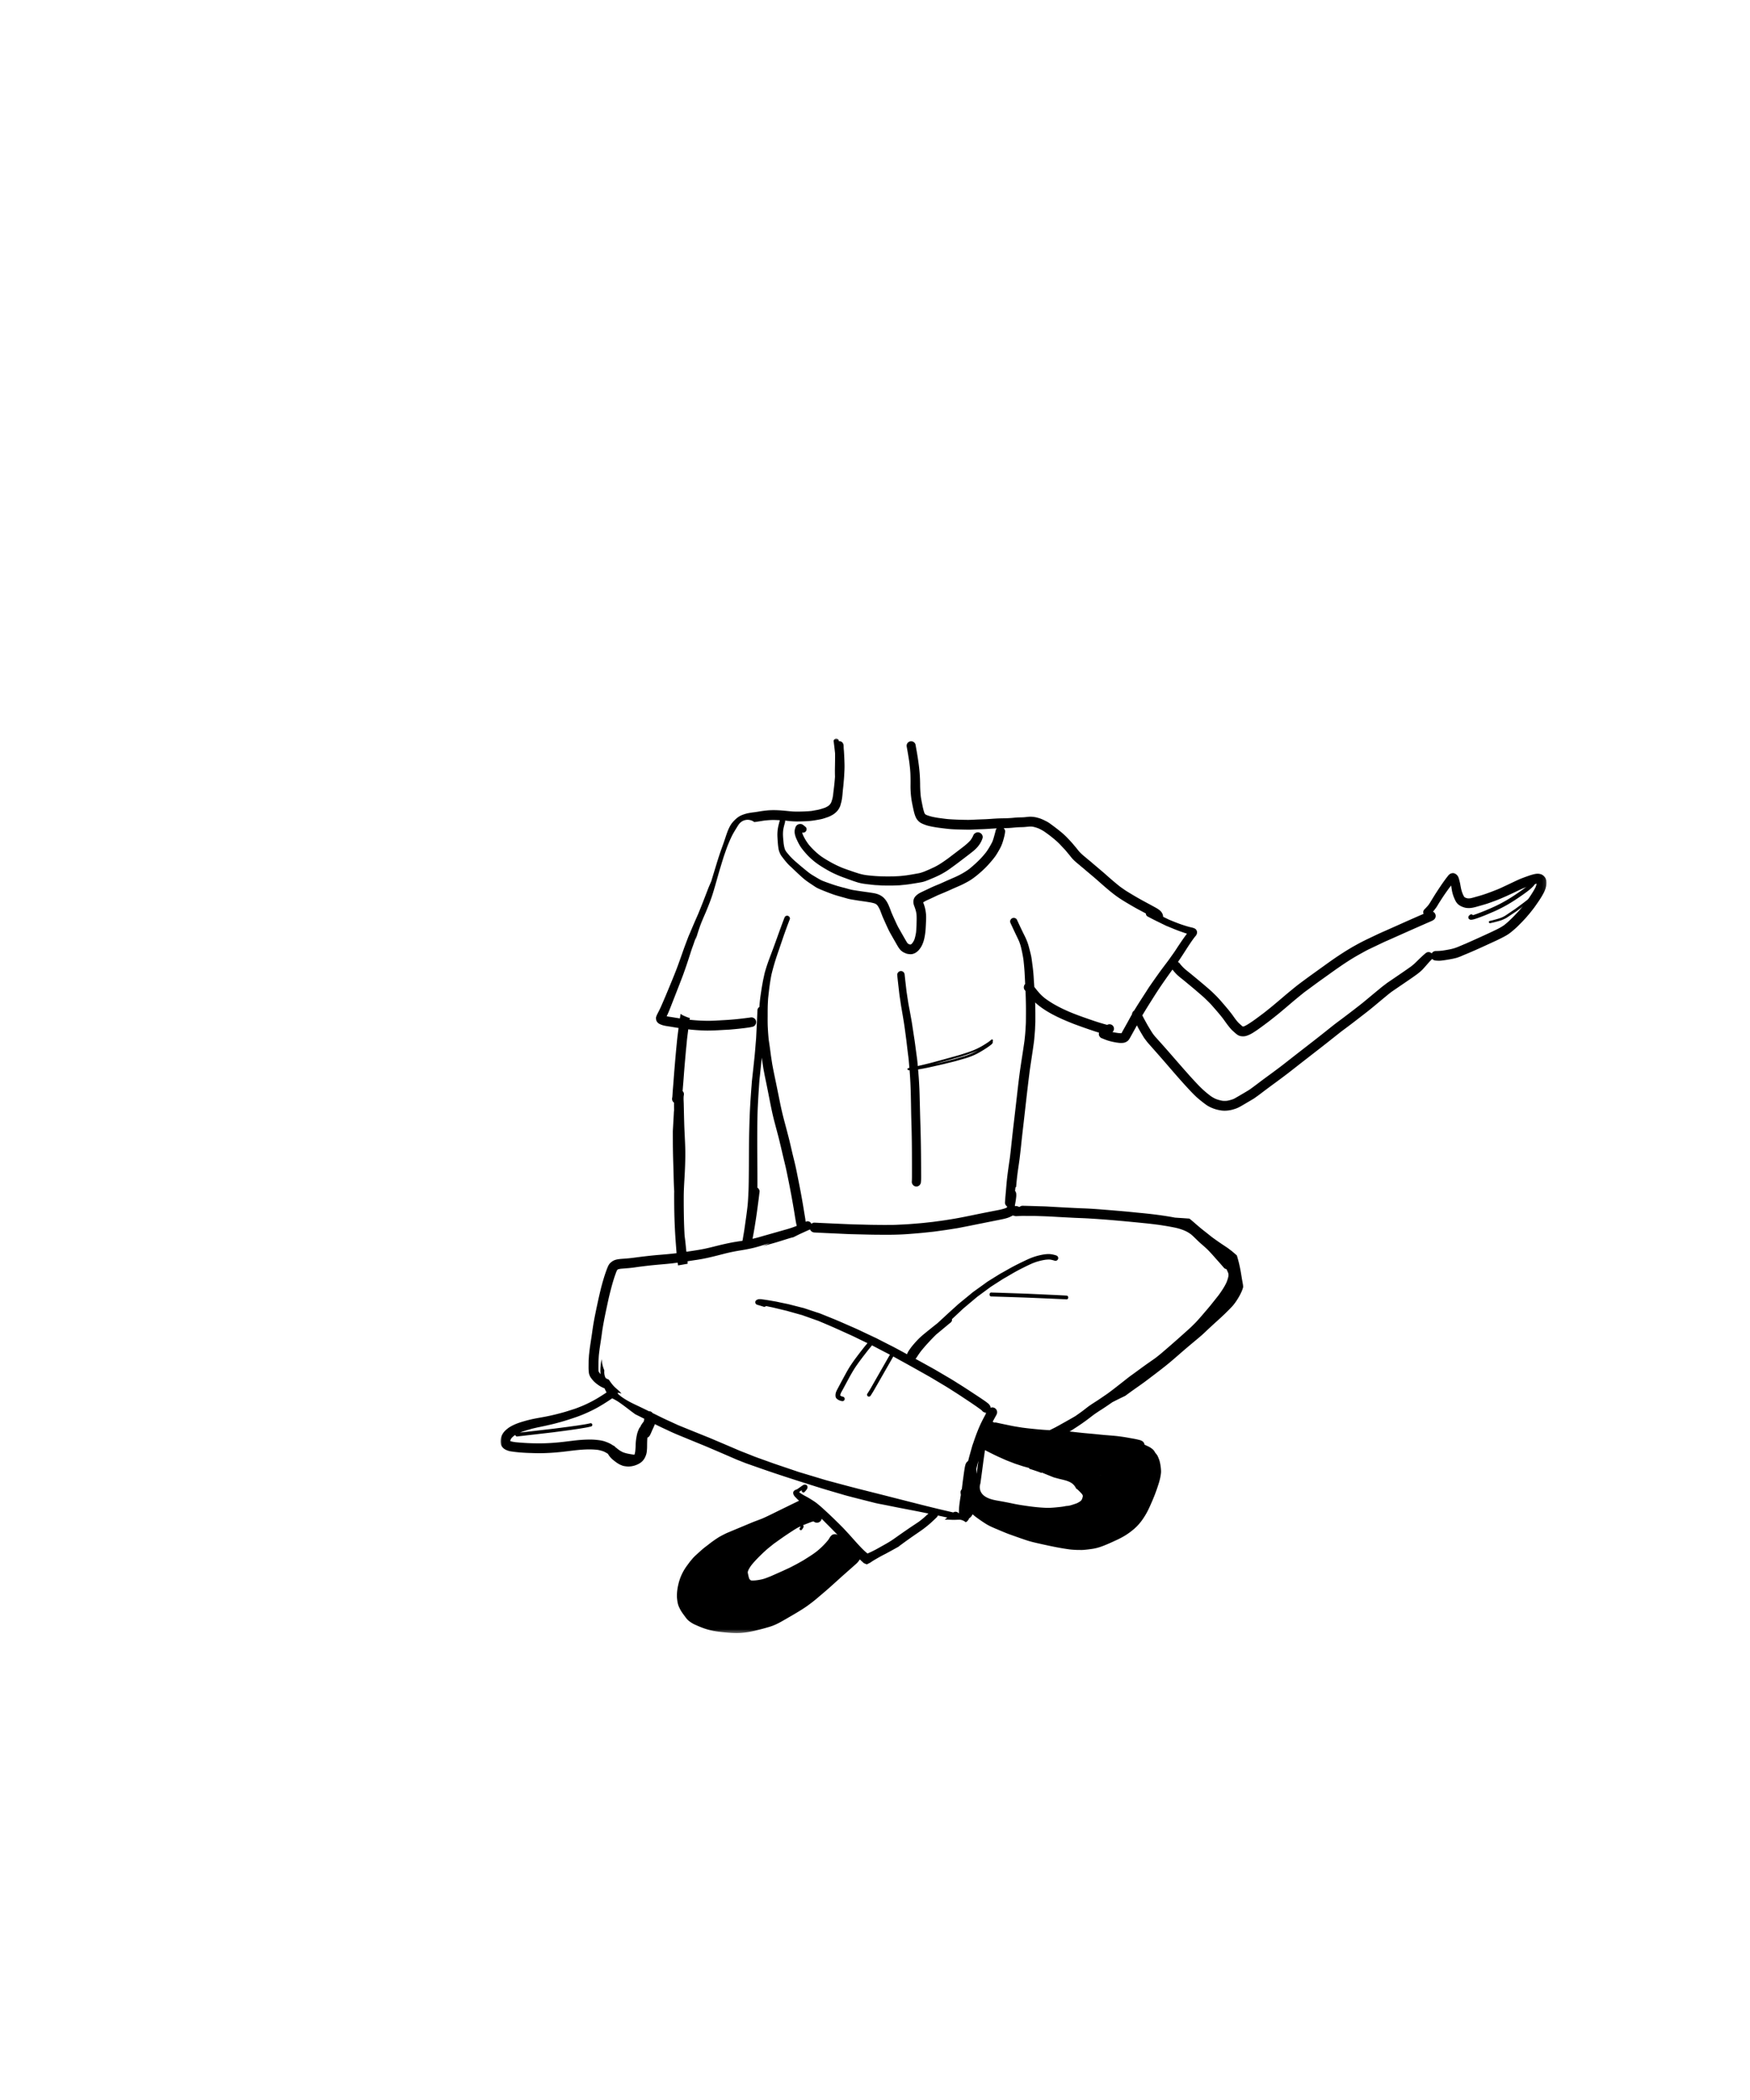 <svg width="500" height="600" xmlns="http://www.w3.org/2000/svg" xmlns:xlink="http://www.w3.org/1999/xlink"><defs><path id="a" d="M0 .017h298.878v255.581H0z"/></defs><g fill="none" fill-rule="evenodd"><path d="M228.665 235.429c-.18.006-.351.02-.52.079a1.386 1.386 0 00-.53.328c-.294.28-.4.713-.498 1.086-.2.764-.017 1.574.249 2.3.145.394.333.776.514 1.157.203.424.423.84.666 1.244.43.716.98 1.372 1.525 2.01a20.247 20.247 0 002.024 2.024c1.368 1.204 2.952 2.166 4.545 3.068a26.14 26.14 0 002.39 1.184 30.4 30.4 0 001.799.731l2.17.789c.68.246 1.367.486 2.062.694 1.237.37 2.53.491 3.812.633.332.035.662.072.994.108.278.031.56.032.84.048.63.035 1.263.092 1.896.095.767.002 1.536.005 2.303.01.255 0 .513-.02.768-.028l1.263-.044c.216-.008.431-.04.645-.061l1.37-.14c.75-.077 1.494-.213 2.237-.327a83.764 83.764 0 002.085-.358c.722-.131 1.423-.406 2.096-.686.395-.166.792-.33 1.188-.496.6-.25 1.193-.522 1.775-.808.82-.403 1.601-.858 2.36-1.357.324-.213.637-.442.953-.666a112.657 112.657 0 003.363-2.504c1.013-.774 2.035-1.538 3.025-2.34 1.009-.816 1.887-1.822 2.411-2.99.107-.239.195-.467.274-.713.223-.694-.257-1.45-.968-1.638a1.447 1.447 0 00-1.068.134c-.094.07-.188.139-.28.209-.171.163-.29.357-.355.58a8.095 8.095 0 01-.804 1.342c-.904.998-1.998 1.806-3.074 2.627-1.117.853-2.233 1.706-3.354 2.554-1.315.935-2.624 1.873-4.108 2.554-.45.207-.896.43-1.354.621l-1.248.527c-.388.144-.777.281-1.177.394-.336.096-.689.147-1.033.208l-1.2.214c-.603.106-1.21.196-1.816.29-.467.052-.935.102-1.403.152a16.67 16.67 0 01-1.117.078c-.483.02-.97.06-1.454.06l-1.62.004a46.897 46.897 0 01-5.832-.375 14.745 14.745 0 01-2.513-.594c-.425-.138-.852-.27-1.274-.417-1.037-.362-2.077-.708-3.097-1.111a30.183 30.183 0 01-3.235-1.57c-1.006-.565-2-1.154-2.932-1.826a20.66 20.66 0 01-3.293-3.155 14.11 14.11 0 01-1.68-2.769 6.226 6.226 0 01-.246-.725 1.031 1.031 0 00.975-.246c.363-.35.413-1.018 0-1.36l-.402-.33c-.15-.124-.292-.243-.457-.347-.141-.09-.432-.156-.61-.156h-.025m54.064 134.428c0 .311.202.555.445.561 2.88.085 5.76.178 8.64.274 1.898.063 3.795.148 5.693.228 1.817.077 3.635.157 5.453.238.606.028 1.213.057 1.818.091.232.012.425-.254.425-.536 0-.304-.194-.523-.425-.537-2.144-.132-4.29-.221-6.435-.321-.85-.04-1.7-.077-2.551-.115-.86-.038-1.723-.085-2.583-.114l-6.458-.225c-1.193-.041-2.385-.071-3.577-.106h-.009c-.239 0-.436.265-.436.562m-13.625-66.43c1.498-.41 2.991-.837 4.486-1.257.247-.069.494-.14.74-.208.167-.046.329-.105.492-.157l.793-.254a52.225 52.225 0 001.517-.51c.776-.277 1.54-.584 2.281-.937a16.32 16.32 0 01-.633.35 14.81 14.81 0 01-1.357.65l.008-.004a27.527 27.527 0 01-1.942.694l-1.378.405-1.29.38c-.17.05-.345.09-.518.135l-2.897.733c-.547.138-1.097.26-1.648.385l-.88.202 2.226-.607m14.13-6.36c-.21.167-.41.343-.622.506-.33.242-.678.462-1.023.683-.357.228-.72.448-1.088.66-.753.43-1.53.814-2.334 1.146l.067-.028c-.985.404-1.999.739-3.014 1.062-.444.141-.887.287-1.337.412l-2.879.802c-1.474.411-2.952.811-4.43 1.21-.66.18-1.324.34-1.989.505-.752.187-1.507.362-2.263.537-.426.098-.854.187-1.283.279l-.511.107-.44.09c-.2.042-.395.097-.593.149a.291.291 0 00-.217.278c0 .164.135.28.296.29.255.013.506.034.761.025.285-.011.568-.038.85-.07a31.907 31.907 0 001.654-.237 59.39 59.39 0 001.641-.305c.282-.056.565-.108.846-.172l2.69-.605c.54-.121 1.08-.24 1.619-.373l2.903-.716c.62-.153 1.232-.337 1.846-.513.443-.126.886-.252 1.33-.38.21-.06.417-.13.625-.198a23.14 23.14 0 001.555-.572 16.591 16.591 0 002.159-1.085l.689-.41c.111-.068.226-.132.337-.203.312-.202.632-.396.939-.61l.535-.37c.176-.123.344-.26.516-.39.122-.093.24-.192.342-.305a1.15 1.15 0 00.178-.25.468.468 0 00.054-.148c.017-.068.018-.145.023-.217a.34.34 0 00-.051-.193l.01-.008c.117-.094.099-.286 0-.382a.28.28 0 00-.195-.08.295.295 0 00-.197.08" fill="#000"/><path d="M256.662 277.77c-.181.191-.34.51-.312.79.172 1.691.368 3.38.56 5.071.09.804.226 1.604.342 2.403.079.546.153 1.09.249 1.633.263 1.501.517 3.002.757 4.507.196 1.229.356 2.464.519 3.697l.175 1.32c.147 1.238.289 2.476.44 3.713.082.675.188 1.35.245 2.028l.219 2.561c.223 2.612.334 5.234.388 7.855.03 1.481.056 2.964.08 4.446.022 1.285.066 2.57.102 3.854.075 2.631.112 5.264.121 7.897.005 1.311.01 2.622.01 3.932v2.064c0 .7.003 1.399-.042 2.096-.022.35.152.725.383.967.243.254.578.4.923.4.345 0 .68-.146.924-.4.067-.093.136-.185.204-.277.118-.214.177-.443.178-.69.08-.734.058-1.475.054-2.213l-.01-1.994c-.008-1.342-.014-2.683-.03-4.024a370.83 370.83 0 00-.164-7.951c-.096-2.901-.16-5.802-.237-8.704-.07-2.589-.236-5.175-.478-7.752-.079-.834-.136-1.673-.247-2.503l-.298-2.21c-.166-1.227-.316-2.457-.506-3.68-.223-1.43-.44-2.86-.658-4.288-.11-.728-.253-1.451-.38-2.177a100.57 100.57 0 00-.3-1.64c-.146-.772-.303-1.541-.422-2.318l-.42-2.763c-.19-1.62-.382-3.239-.55-4.86-.032-.308-.095-.563-.311-.79a1.047 1.047 0 00-.755-.326c-.28 0-.554.119-.753.327" fill="#000"/><g transform="translate(143 211)"><mask id="b" fill="#fff"><use xlink:href="#a"/></mask><path d="M90.406 224.062c.488 0 .942-.256 1.183-.668.084-.144.14-.301.167-.465l1.2 1.21.205.205.46.46c.548.549 1.096 1.097 1.637 1.654l.246.25c.241.247.48.491.707.74l.058.065.112.122a.682.682 0 00-.155-.116 1.416 1.416 0 00-.708-.192l-.187.025-.187.025a1.41 1.41 0 00-.62.361c-.2.166-.349.396-.495.635l-.05.08a32.864 32.864 0 01-.286.458 21.372 21.372 0 01-3.47 3.445c-.62.467-1.249.904-1.87 1.297l-1.65 1.048c-.242.154-.497.294-.743.43l-.306.17-.298.17c-.28.159-.552.315-.825.456l-.059.031-.26.136c-.423.221-.847.443-1.27.662-.296.155-.61.297-.886.424-.143.064-.284.129-.424.195-.77.361-1.551.71-2.351 1.066l-.11.048c-.613.273-1.226.544-1.84.813-.548.228-1.2.491-1.885.722-.67.225-1.355.342-2.058.451a10.26 10.26 0 01-1.313.106c-.125 0-.25-.004-.373-.013a3.565 3.565 0 01-.162-.039 3.981 3.981 0 01-.13-.082 3.735 3.735 0 01-.322-.343 7.731 7.731 0 01-.272-.957l-.014-.068a13.945 13.945 0 01-.147-.714 2.237 2.237 0 01-.009-.215c.044-.178.1-.351.168-.53.223-.466.514-.936.889-1.438.621-.78 1.34-1.567 2.26-2.48l.167-.165c.374-.371.756-.751 1.15-1.107l.264-.24c.322-.293.685-.624 1.059-.924l.732-.59.73-.588.518-.37.07-.05c1.148-.82 2.334-1.668 3.532-2.457l.167-.11.058-.039c.674-.444 1.37-.903 2.074-1.327a11.84 11.84 0 011.104-.579l.058.018c-.003.008.015.02.044.039l.038.03c-.058.097-.107.18-.16.256l-.023.032c-.15.183-.15.397-.002.545.07.069.18.112.289.112.108 0 .2-.04.258-.114a7.17 7.17 0 00.184-.238c.083-.111.15-.245.205-.352l.015-.03.06-.113a.395.395 0 00-.062-.477l-.04-.04-.043-.04c.052-.014.104-.036.157-.059.483-.198.938-.379 1.392-.552l.22-.084c.406-.156.807-.31 1.214-.404.123.065.234.128.344.194.199.12.43.183.67.183zm78.75-7.468c.02-.297.002-.55-.052-.797a3.908 3.908 0 00-.51-1.254 6.13 6.13 0 00-.739-.923 10.557 10.557 0 00-1.644-1.467 5.575 5.575 0 00-.646-.39l-.19-.104a25.485 25.485 0 00-.605-.323c.074.027.151.048.227.067a1.431 1.431 0 00.631.023l.325.065c.927.183 1.886.372 2.789.7.359.17.705.37 1.03.594.066.058.13.117.19.18.115.172.22.356.32.565.027.084.051.165.072.25.011.2.006.407-.017.633a5.64 5.64 0 01-.213.909 5.26 5.26 0 01-.368.648 7.824 7.824 0 01-.6.624zm2.55-5.827a4.975 4.975 0 00-.46-.358l.01.005h.01c.16.116.306.233.44.353zm-35.426-3.424c.08-.283.154-.556.228-.829l.04-.146-.037.27-.432 3.193-.02.15-.018.123a19.36 19.36 0 00-.104-1.373c.111-.456.224-.911.336-1.359l.005-.03.002.001zm20.075 12.474c-.193 0-.388-.004-.582-.012a50.635 50.635 0 01-4.937-.47l-.044-.006c-1.346-.191-2.711-.386-4.04-.66l-.455-.093a109.788 109.788 0 00-3.52-.687l-.216-.037c-1.41-.242-2.87-.492-4.08-1.273-.744-.48-1.227-1.107-1.435-1.863a3.136 3.136 0 01.063-1.856l.023-.154.018-.138c.298-2.1.578-4.237.837-6.233.066-.449.13-.897.193-1.345l.004-.026.082-.578.154-1.066.02.019.03.015.728.367c1.201.608 2.443 1.235 3.713 1.793l.339.15.245.11c.514.23 1.03.462 1.548.66l.632.243.632.243.201.079.062.024.037.015c.16.064.322.128.486.181l1.222.402.892.293c.196.065.407.12.592.17l.31.083.523.147.53.148-.098.06-.096.072.362.122c.585.19 1.196.39 1.796.594.443.152.89.315 1.406.516.044-.034.084-.067.123-.102.979.407 2.029.832 3.403 1.378a46.03 46.03 0 002.172.57l.06.014c.907.217 1.845.44 2.678.925a3.64 3.64 0 011.495 1.69c.134.085.266.17.394.26.469.416.886.842 1.276 1.304.07.105.13.203.182.3.022.066.04.131.057.199.001.063 0 .125-.005.188-.047.24-.11.47-.19.704-.073.146-.15.28-.235.409-.085.09-.18.179-.288.271a7.439 7.439 0 01-.959.554c-.382.148-.78.278-1.188.408l-.14.046a7.27 7.27 0 01-.7.2l-.271.06-.052.013c-.203.022-.408.045-.612.06l-.12.008-.043.003-.06.014c-.417.096-.881.173-1.418.236l-.261.029-.028.003-.285.03c-1.043.107-2.11.217-3.16.217h-.002zM5.562 198.306l.01-.005.04-.018a30.3 30.3 0 011.782-.61c.18-.057.361-.108.543-.159l.057-.016.258-.075.257-.075c.229-.069.455-.136.68-.191a65.2 65.2 0 012.248-.494c.531-.11 1.062-.222 1.591-.341l.232-.052a91.017 91.017 0 001.716-.397 77.031 77.031 0 002.147-.567c1.348-.369 2.694-.818 3.995-1.252l.06-.02.05-.017c1.668-.557 3.352-1.263 5.148-2.157 2.005-.998 3.846-2.192 5.538-3.334a18.962 18.962 0 011.294.694c.244.145.486.3.721.463 1.09.755 2.129 1.55 3.276 2.436l.432.318.058.043c.269.199.538.398.81.595.867.427 1.731.861 2.594 1.296-.064.265-.125.536-.183.806a7.314 7.314 0 00-.736 1.021 4.269 4.269 0 00-.25.53c-.133.108-.231.23-.293.36-.316.66-.52 1.22-.64 1.764-.139.62-.242 1.244-.316 1.906a14.68 14.68 0 00-.066 1.137l-.004.142-.015.387c-.02.425-.057.861-.11 1.333-.04.236-.1.546-.203.855a6.992 6.992 0 01-.49-.036c-.53-.08-1.009-.165-1.465-.258a8.505 8.505 0 01-1.385-.412 11.21 11.21 0 01-.798-.436 5.414 5.414 0 01-.509-.36 44.15 44.15 0 00-.806-.632 1.338 1.338 0 00-.671-.491 25.739 25.739 0 00-.326-.217c-.614-.399-1.308-.671-1.966-.906-.705-.251-1.477-.362-2.139-.437a18.45 18.45 0 00-1.937-.121h-.205c-1.232 0-2.508.068-3.79.201-.758.08-1.518.174-2.253.265-.592.073-1.183.147-1.777.213-2.421.272-4.639.404-6.78.404a67.656 67.656 0 01-6.786-.344c-.438-.064-.903-.139-1.354-.29a.913.913 0 01-.054-.028l.005-.083a3.47 3.47 0 01.089-.315c.075-.15.159-.294.257-.438.22-.245.467-.461.68-.64.134-.093.27-.181.408-.265a.464.464 0 00.137.285.52.52 0 00.33.151c.011 0 .022 0 .032-.002 2.842-.32 5.845-.666 9.736-1.123l.313-.036c.255-.03.503-.058.75-.091l.049-.007-.045-.003.99-.122.746-.1 2.448-.328-.12.005c.36-.036.729-.091 1.086-.145l.45-.067.431-.062c.306-.043.612-.086.915-.137l.84-.138.844-.14a22.775 22.775 0 001.733-.366.478.478 0 00.33-.58.47.47 0 00-.462-.343.556.556 0 00-.118.014 24.96 24.96 0 01-1.725.34l-.844.132-.844.133c-.276.043-.552.08-.828.118l-.44.06-.458.064-1.041.145-2.206.288-1.286.166c-.672.088-1.346.166-2.019.244l-.322.036c-2.89.339-5.531.643-8.071.929zm104.646-56.514c2.508 0 4.707-.079 6.72-.242l.582-.046c1.166-.093 2.488-.198 3.764-.334l1.175-.126 1.12-.12a45.84 45.84 0 001.7-.225l.058-.008c.266-.038.53-.076.796-.112 1.127-.153 2.252-.33 3.5-.528l.676-.106c.443-.07.891-.16 1.325-.246l.062-.012.65-.129c.571-.108 1.14-.22 1.71-.334 1.724-.35 3.449-.694 5.174-1.038l3.069-.614.118-.023.234-.047c.73-.146 1.483-.296 2.202-.53.499-.162.97-.394 1.324-.578.08-.04.157-.083.235-.127.142.067.294.108.45.122a.93.93 0 00.39.085h.038l1.683-.069.064-.002 1.826.006 1.832.006 2.682.087c1.116.038 2.235.103 3.317.166l.746.042c1.402.079 2.804.15 4.207.222.53.028 1.06.05 1.59.07l.195.008c.713.027 1.412.055 2.12.094 5.57.308 11.062.837 16.668 1.397 1.266.127 2.503.281 3.765.441 1.423.211 2.532.386 3.66.602l.183.035c.544.104 1.108.212 1.662.357.58.154 1.15.341 1.746.573.314.136.683.301 1.036.497.322.179.642.385.982.631.484.399.935.84 1.372 1.266l.18.176.182.177c.294.284.612.587.934.882.253.23.51.451.768.675.29.25.607.524.907.802.88.816 1.693 1.738 2.478 2.629l.017.02c.17.193.34.387.51.578l.396.444.072.081c.54.607 1.099 1.234 1.632 1.865.156.185.418.32.72.37.149.315.298.635.443.956.056.154.098.299.128.444.014.189.013.382-.002.59-.1.54-.278 1.12-.56 1.83a15.89 15.89 0 01-.974 1.768 30.63 30.63 0 01-1.269 1.86c-.641.817-1.29 1.63-1.94 2.442l-.126.159c-.568.71-1.176 1.42-1.713 2.047l-.42.491c-.66.775-1.482 1.739-2.314 2.61a42.904 42.904 0 01-2.489 2.391l-.812.724-.369.33a317.764 317.764 0 01-3.562 3.149l-.726.627-.5.432c-.37.317-.738.634-1.106.953a49.352 49.352 0 01-1.968 1.593c-.377.27-.749.53-1.12.788l-.218.152c-.477.331-.953.663-1.426 1.001-.788.565-1.57 1.138-2.352 1.711l-.599.44c-.384.28-.769.558-1.154.836l-.178.128c-.456.328-.904.682-1.338 1.025l-.036.028-.29.23c-.912.72-1.826 1.437-2.744 2.149l-.592.457-.023.017-.257.197c-.554.422-1.127.86-1.72 1.265-.728.497-1.456.994-2.186 1.488-.34.23-.688.452-1.036.673l-.09.058c-.33.212-.67.43-.999.654l-.15.102c-.298.202-.567.385-.823.582-.395.302-.786.608-1.176.915a61.83 61.83 0 01-2.414 1.726l-.329.195c-.805.47-1.634.935-2.435 1.385l-.14.078-.88.492c-.625.352-1.235.694-1.842 1.019-.317.169-.645.33-.963.486l-.057.028-.173.085c-.156.077-.312.154-.468.233a68.828 68.828 0 01-1.702-.098c-1.53-.11-3.073-.273-4.4-.416-.525-.056-1.051-.125-1.56-.191l-.29-.038a72.06 72.06 0 00-.645-.104l-.195-.031c-.664-.106-1.35-.214-2.028-.354l-.386-.078c-1.314-.269-2.67-.545-3.999-.842a1.773 1.773 0 00-.383-.044c-.09 0-.18.009-.266.025l-.18-.094-.278-.143c.287-.53.58-1.066.872-1.6l.223-.409c.375-.685.155-1.522-.5-1.903a1.378 1.378 0 00-.699-.186c-.17 0-.338.03-.5.088a1.11 1.11 0 00-.177-.623 3.715 3.715 0 00-.366-.467c-.093-.095-.203-.177-.3-.25l-.077-.058a20.03 20.03 0 00-1.143-.826l-.154-.105a94.716 94.716 0 00-1.29-.866l-.35-.231a863.134 863.134 0 00-2.45-1.612c-.994-.65-1.882-1.22-2.717-1.739-.237-.148-.474-.296-.71-.446-.62-.39-1.26-.794-1.911-1.175l-1.885-1.11-1.885-1.108a71.172 71.172 0 00-1.726-.975l-.474-.262a785.06 785.06 0 00-3.814-2.107 1.64 1.64 0 00.155-.19l.044-.059a6.65 6.65 0 00.217-.31c.252-.387.553-.842.876-1.286.085-.116.171-.232.258-.346 1.243-1.539 2.666-3.097 4.353-4.764l.3-.248c.195-.16.39-.321.584-.483l.761-.634c.853-.711 1.706-1.423 2.566-2.127.134-.134.227-.294.279-.476.038-.14.047-.291.027-.437l.119-.109.12-.112 1.04-.973 1.04-.974.278-.263c.261-.248.558-.53.859-.783l3.704-3.116.02-.018 1.529-1.125 1.447-1.067.705-.52.085-.064c.058-.044.116-.087.176-.126l.755-.486.754-.485.09-.058 1.556-.999c.27-.174.558-.338.811-.482.126-.07.25-.142.375-.215l1.724-1.009c1.382-.81 2.785-1.515 3.852-2.04a43.816 43.816 0 011.872-.878 16.05 16.05 0 013.771-1.049c.393-.044.692-.063.968-.063.134 0 .267.004.402.015.428.072.869.18 1.31.32a.672.672 0 00.208.033c.34 0 .664-.249.755-.58.112-.403-.128-.825-.547-.96-.843-.269-1.533-.394-2.172-.394h-.037c-.898.008-1.783.181-2.454.331a17.06 17.06 0 00-2.197.652c-.776.287-1.515.634-2.333 1.025-1.362.653-2.813 1.367-4.203 2.153l-.152.086-1.438.813c-.148.084-.3.167-.45.25-.298.163-.6.329-.887.507l-.395.246-1.128.702-1.66 1.034c-.201.124-.397.27-.586.41l-.063.047c-.073.054-.145.108-.218.16l-1.628 1.17-1.628 1.17a12.48 12.48 0 00-.716.573c-.1.085-.195.165-.291.243l-.948.776-.947.775-.623.51-.653.536c-.199.162-.391.341-.578.514l-.1.093c-.06.056-.12.112-.182.167l-.785.707c-.58.522-1.162 1.046-1.736 1.577-.903.832-1.804 1.665-2.704 2.5-1.033.81-2.106 1.67-3.48 2.787-.536.435-1.155.946-1.725 1.499a27.2 27.2 0 00-1.612 1.73c-.444.51-.849 1.033-1.203 1.555-.276.407-.561.827-.702 1.332l-1.608-.873-1.505-.811a75.907 75.907 0 00-1.876-.969l-.046-.023c-.328-.165-.655-.33-.981-.498l-1.366-.7-.665-.34-.262-.136-.03-.016a14.7 14.7 0 00-.5-.254l-1.693-.794-1.692-.795c-.233-.109-.466-.22-.7-.332l-.092-.044-.026-.012a55.055 55.055 0 00-1.71-.795l-1.931-.845-1.932-.846a98.448 98.448 0 00-2.51-1.063l-.082-.033-3.558-1.44a9.961 9.961 0 00-.742-.252c-.124-.039-.246-.076-.365-.116l-2.299-.765-1.265-.421a3.262 3.262 0 00-.23-.06 330.589 330.589 0 01-1.124-.284l-2.333-.595-.26-.067-.044-.012a13.286 13.286 0 00-.659-.16l-1.033-.215-1.025-.212a31.702 31.702 0 01-.46-.1l-.041-.008c-.318-.07-.656-.144-.989-.201-.274-.046-.547-.094-.82-.142l-.064-.011a58.043 58.043 0 00-2.207-.36l-.096-.014-.067-.01c-.297-.042-.605-.087-.91-.114a2.254 2.254 0 00-.215-.009 5.01 5.01 0 00-.323.013c-.24.017-.448.118-.656.23a.743.743 0 00.179 1.361c.63.185 1.227.368 1.823.559.058.02.12.029.186.029a.71.71 0 00.504-.22l.394.085.13.027c.175.038.35.074.525.11l.048.009c.331.066.716.144 1.088.233l3.575.857c.234.056.469.124.696.19l.026.007c.11.033.22.063.33.094l1.167.327 1.17.326.372.104.487.135.108.03c.07.017.14.036.208.06l.711.253.712.251 2.19.777 1.006.356.966.41a199.54 199.54 0 014.552 1.97l1.942.88 1.942.88c.579.261 1.17.552 1.693.808l.117.057.646.314.118.057 2.064.995c-.446.524-.802.96-1.12 1.365a141.09 141.09 0 00-.64.82c-.495.637-.942 1.223-1.365 1.788a47.18 47.18 0 00-1.859 2.648c-.554.86-1.062 1.794-1.51 2.618l-.083.149c-.487.895-.966 1.793-1.445 2.693l-.253.476-.397.747a6.77 6.77 0 00-.307.684 2.771 2.771 0 00-.15.702c-.022.233-.007.457.047.685.024.098.076.208.15.317.097.145.215.236.352.34l.03.023c.184.14.404.239.614.324.21.086.426.132.612.168a.91.91 0 00.18.018.61.61 0 00.319-.084.657.657 0 00.297-.386.661.661 0 00-.073-.51.603.603 0 00-.38-.286l-.027-.006a3.853 3.853 0 01-.392-.107 3.214 3.214 0 01-.376-.22c.002-.048.004-.101.008-.154a3.11 3.11 0 01.139-.484c.111-.24.242-.475.37-.702l.017-.031.042-.076.124-.225.057-.106.116-.214.375-.695.365-.678.262-.488.021-.038c.59-1.094 1.199-2.225 1.856-3.302.585-.96 1.247-1.886 1.818-2.665a81.894 81.894 0 011.409-1.861l.08-.105.08-.105c.031-.035.06-.073.09-.113l.036-.048.317-.41c.46-.592.949-1.18 1.421-1.747l.078-.093c.147.076.296.156.446.236l.062.033.185.098 1.37.718.623.326c.331.173.663.344.995.514l.141.073c.431.222.862.445 1.289.673l-.646 1.122-.823 1.44c-.836 1.464-1.672 2.927-2.509 4.389-.394.688-.787 1.377-1.178 2.065a32.7 32.7 0 01-1.308 2.146.489.489 0 00-.064.384.569.569 0 00.257.36.553.553 0 00.419.054.556.556 0 00.326-.25c.582-.862 1.12-1.806 1.594-2.638l.249-.436.428-.747 1.231-2.152 2.087-3.651.897-1.57 1.527.847 1.2.659c1.764.97 3.698 2.05 6.086 3.398l.511.287a70.8 70.8 0 011.712.98l3.757 2.246c.578.345 1.154.713 1.712 1.069l.08.05.022.015.594.379c1.027.65 1.86 1.19 2.622 1.7l.985.654c1.41.935 2.866 1.902 4.258 2.939.148.119.302.251.427.412a1.33 1.33 0 00.95.395l.048-.001-.015.043-.014.078-.055.304c-.654 1.204-1.337 2.505-1.91 3.851a52.02 52.02 0 00-1.312 3.437l-.443 1.281-.016.048-.042.118c-.05.14-.099.281-.14.423l-.539 1.923-.15.533c-.147.527-.3 1.11-.465 1.785a1.347 1.347 0 00-.293.222l-.056.071-.03.039a1.347 1.347 0 00-.346.592c-.032.08-.056.157-.078.24a11.123 11.123 0 00-.236 1.165l-.03.194c-.103.633-.19 1.28-.275 1.905l-.053.387a98.42 98.42 0 00-.201 1.518l-.141 1.162c-.023.183-.041.366-.056.548-.254.265-.398.62-.375.922.02.256.046.497.081.735-.082.456-.153.895-.219 1.342l-.018.133c-.129.886-.262 1.803-.286 2.719-.01.38-.019.759-.022 1.138a.699.699 0 00-.136-.18 1.193 1.193 0 00-.836-.345c-.23 0-.44.064-.644.197l-.744-.173c-1.11-.256-2.22-.517-3.328-.78a457.691 457.691 0 01-6.18-1.532c-1.623-.411-3.245-.824-4.867-1.237l-.56-.143c-2.714-.692-5.427-1.384-8.142-2.068l-.85-.214a360.36 360.36 0 01-5.524-1.418l-2.353-.63-2.354-.63-.302-.081a49.306 49.306 0 01-1.613-.448l-2.655-.8-1.236-.372c-1.138-.343-2.275-.686-3.414-1.027a15.13 15.13 0 01-.672-.225l-.33-.116-1.764-.596-.474-.161-1.76-.595-1.76-.597c-.492-.166-.99-.347-1.47-.522l-.462-.167-.293-.106-.634-.226-2.398-.858a37.67 37.67 0 01-1.421-.55l-.09-.035c-.24-.098-.48-.195-.72-.29-.867-.34-1.736-.681-2.603-1.023l-1.308-.56-.16-.068a721.218 721.218 0 00-4.385-1.872c-.36-.151-.72-.304-1.079-.458l-.084-.036c-.711-.303-1.447-.617-2.176-.912l-.875-.351-3.04-1.226c-1.504-.607-3.007-1.22-4.51-1.833-1.152-.53-2.304-1.058-3.457-1.586a81.496 81.496 0 01-2.201-1.064l-.047-.023-.656-.325-.747-.368-.236-.117a1.087 1.087 0 00-.92-.49c-.025 0-.05 0-.075.002-.36-.179-.723-.357-1.086-.535-.802-.394-1.624-.783-2.418-1.16l-.19-.09-.553-.263c-1.491-.707-2.734-1.434-3.8-2.226a13.005 13.005 0 01-.886-.776l.045-.289c.337.093.682.18 1.026.267a7.89 7.89 0 00-.433-.469c-.16-.162-.334-.327-.565-.534a30.22 30.22 0 00-.252-.223l-.08-.071a44.956 44.956 0 01-.333-.294l-.104-.093-.056-.052a.95.95 0 01-.054-.051l-.065-.062-.023-.022-.025-.023a.284.284 0 00-.029-.03l-.025-.024-.053-.056c-.291-.3-.58-.644-.886-1.055-.158-.21-.308-.423-.457-.637a8.402 8.402 0 01-.18-.272l-.16-.064a8.368 8.368 0 01-.734-.375c-.315-.545-.396-1.067-.42-1.682a2.336 2.336 0 01.033-.489 15.8 15.8 0 01-.334-.92 9.04 9.04 0 01-.427-2.338 15.382 15.382 0 00-.378 3.184c-.005.36.017.729.067 1.125-.1-.119-.207-.238-.31-.36a4.23 4.23 0 01-.256-.427l-.009-.037c-.05-.668-.043-1.346-.037-2.003l.002-.25c.005-.52.02-.933.047-1.34l.02-.324.001-.03c.02-.319.04-.649.077-.971l.124-1.032.056-.478c.07-.475.143-.95.217-1.425l.023-.151c.115-.742.233-1.51.337-2.265.025-.179.05-.358.073-.538.063-.472.127-.947.205-1.41.122-.725.256-1.478.399-2.236.245-1.312.53-2.637.804-3.92l.008-.034.026-.127.102-.475.011-.054c.222-1.034.451-2.105.713-3.147.52-2.065 1.096-4.259 1.924-6.365.075-.16.145-.291.215-.403.023-.022.048-.043.073-.065.048-.032.098-.06.15-.088a5.46 5.46 0 01.691-.16c.44-.042.882-.076 1.323-.11l.171-.014c.337-.027.673-.053 1.01-.084a42.808 42.808 0 002.225-.28l.026-.003.545-.078.553-.067c1.054-.131 2.25-.28 3.43-.398.822-.081 1.645-.153 2.469-.226.522-.045 1.034-.09 1.545-.138a71.963 71.963 0 003.045-.352l-.002.025.028.22.07.536.035-.001c.93-.154 1.842-.313 2.71-.472-.001-.2-.007-.395-.013-.589l-.005-.124.536-.083c.69-.105 1.38-.21 2.07-.31 2.434-.353 4.855-.974 7.195-1.574l.76-.195c1.172-.3 2.432-.568 3.745-.798.346-.06.693-.117 1.04-.174l.186-.031a42.672 42.672 0 002.901-.561c1.435-.325 2.862-.779 4.242-1.217l.78-.248c-.733.335-1.337.608-1.902.853.143-.03.284-.07.425-.111.493-.142.988-.279 1.483-.415l.074-.02c.794-.221 1.614-.449 2.413-.695.406-.125.811-.253 1.216-.381.76-.24 1.62-.513 2.464-.754.196-.055.387-.1.586-.136l.208-.103.106-.052.388-.194.102-.05.032-.017c.431-.215.877-.439 1.323-.641l.093-.042c.814-.372 1.68-.766 2.53-1.14.06.169.166.33.302.466.255.255.582.39.997.412 2.332.117 4.358.212 6.193.29.482.021.963.045 1.443.068l.027.001.044.003c.952.046 1.938.095 2.906.119l2.484.06 2.39.058c1.074.027 2.166.034 3.222.04l.032.001.753.005c.323.002.647.004.969.004zm-38.196 1.154l.002-.011.161-.87.053-.29c.049-.26.097-.522.144-.783.221-1.234.407-2.422.609-3.736.2-1.287.374-2.596.543-3.861l.014-.108a167.8 167.8 0 00.48-3.836c.036-.334-.173-.713-.384-.924a1.361 1.361 0 00-.237-.186c.004-.146.005-.297.006-.448.008-2.063-.005-4.138-.02-6.26l-.012-2.08c-.015-2.632-.017-5.3-.006-7.931.01-2.655.074-5.066.195-7.369.065-1.21.142-2.62.239-4.037l.165-2.4c.025-.354.066-.713.106-1.06l.003-.032.057-.511.048-.45.043-.41c.145-1.373.294-2.793.427-4.187.021.231.054.462.09.694l.252 1.676.059.393c.062.414.144.833.223 1.238l.108.565c.116.623.249 1.255.377 1.866l.014.064c.081.386.162.772.24 1.159.263 1.312.525 2.625.783 3.939l.01.051c.431 2.197.878 4.468 1.46 6.674.332 1.256.665 2.511 1 3.767.253.952.49 1.945.698 2.822l.146.61c.133.558.264 1.118.393 1.676.137.592.275 1.182.416 1.771l.185.76c.187.771.4 1.645.58 2.5.495 2.344.968 4.724 1.405 7.075.238 1.277.478 2.642.757 4.295.063.376.123.752.183 1.129a124.517 124.517 0 00.332 2.02l.013.08c.037.213.082.424.127.637l.01.038h-.002c.028.136.056.27.082.404.017.062.038.121.063.178l-.029.006a25.38 25.38 0 01-2.578.892c-.533.155-1.065.306-1.598.457l-.117.033-1.325.377-1.03.292-.808.23c-1.05.296-2.085.59-3.12.89-.634.185-1.3.356-2.035.522zm204.624-94.498h.027c.912 0 1.802-.256 2.664-.505l.227-.064.174-.05c.81-.226 1.444-.412 2.053-.602.5-.157 1.02-.349 1.437-.503l.451-.165c.67-.242 1.217-.452 1.721-.662a86.447 86.447 0 003.648-1.624l.927-.44.103-.05c.674-.32 1.372-.653 2.065-.963.539-.22 1.143-.45 1.902-.723l.08-.029c.624-.223 1.269-.453 1.933-.59a7.326 7.326 0 01-.312.991c-.231.488-.519.962-.772 1.38l-.093.152c-.21.35-.426.679-.57.896-.372.56-.766 1.119-1.146 1.658l-.03.04-.117.167-.027.035a38.022 38.022 0 01-1.234 1.542l-.251.298c-.17.203-.364.434-.561.647l-.345.37-.639.686c-.481.519-1 1.019-1.502 1.503l-.151.147a22.47 22.47 0 01-1.554 1.342c-.992.7-2.116 1.235-3.203 1.751l-.197.094c-.83.395-1.681.783-2.504 1.16l-.16.072-.08.036a335.688 335.688 0 01-4.89 2.197l-.157.065-.098.04a1.391 1.391 0 00-.33.14l-.038.016a1.655 1.655 0 00-.21.086c-.227.094-.454.19-.68.286l-.195.081-.45.192a12.66 12.66 0 01-2.181.666c-.642.132-1.326.251-2.22.388a15.13 15.13 0 01-1.77.116l-.15-.001c-.484 0-.94.266-1.186.694l-.013-.022a1.265 1.265 0 00-.884-.366c-.394 0-.669.185-.886.365-.665.555-1.314 1.18-1.887 1.73l-.373.357c-.115.11-.23.223-.343.335a14.89 14.89 0 01-.588.565c-.257.23-.525.455-.843.708-1.624 1.162-3.304 2.303-4.928 3.407l-.361.245c-.507.345-1.013.689-1.518 1.035-.17.116-.336.246-.497.371a17.676 17.676 0 01-.542.415 17.53 17.53 0 00-.687.53l-1.48 1.22-.305.251c-.436.36-.872.723-1.307 1.085l-.245.203c-.553.463-1.108.926-1.665 1.384-.766.63-1.565 1.247-2.338 1.844l-.385.297.175-.121-.262.188c-1.26.972-2.25 1.727-3.218 2.455l-.618.462-.19.142a82.717 82.717 0 00-2.544 1.947c-1.92 1.55-4.002 3.19-6.75 5.318a1376.08 1376.08 0 00-7.059 5.506 220.5 220.5 0 01-3.359 2.515l-.165.12-.063.046c-1.002.733-2.038 1.49-3.044 2.254-.576.439-1.157.873-1.738 1.304l-.17.126c-.447.332-.908.676-1.39.965a186.826 186.826 0 01-3.644 2.139 9.75 9.75 0 01-.512.268 10.46 10.46 0 01-1.827.5c-.267.024-.51.036-.745.036a6.1 6.1 0 01-.614-.04 12.14 12.14 0 01-1.013-.232 9.907 9.907 0 01-.889-.3 9.962 9.962 0 01-1.004-.539c-.295-.183-.569-.39-.871-.624a27.77 27.77 0 01-2.815-2.508 97.907 97.907 0 01-2.868-3.092c-1.528-1.704-3.055-3.46-4.533-5.158l-.104-.12-.763-.878a257.608 257.608 0 00-2.516-2.85l-.295-.329-1.02-1.14c-.067-.077-.137-.153-.207-.229a8.59 8.59 0 01-.437-.5l-.447-.567a26.288 26.288 0 01-.856-1.34c-.094-.16-.19-.317-.285-.475l-.017-.027c-.189-.314-.385-.637-.565-.962-.3-.54-.597-1.08-.892-1.623a19.8 19.8 0 01-.456-.9c.293-.496.593-.992.895-1.485.638-1.046 1.304-2.1 1.949-3.119l.025-.041.131-.206a128.28 128.28 0 012.03-3.144 171.907 171.907 0 013.589-5.098 11.388 11.388 0 001.707 1.855c.342.298.71.589 1.035.846l.063.05c.217.172.434.344.647.521l1.017.844 1.018.844c.725.6 1.45 1.227 2.152 1.832l.099.085.736.635c.505.433.979.9 1.437 1.35.502.492.949.935 1.361 1.404l.094.106.067.076c.856.976 1.74 1.985 2.565 3.013.062.08.126.16.19.238l.065.08c.231.308.457.622.682.935l.042.058c.491.682.986 1.37 1.533 1.998.175.205.383.441.615.657.141.13.286.258.43.385l.24.214c.321.286.646.575 1.02.766.378.197.82.292 1.35.292.046 0 .094 0 .14-.002.588-.018 1.095-.221 1.65-.465.568-.249 1.1-.587 1.544-.885l.315-.208c.226-.147.44-.287.643-.435l.46-.331.145-.105c.317-.23.635-.46.949-.695l.364-.272.229-.17c.451-.334.919-.68 1.37-1.038l.948-.751.946-.751c.475-.377.947-.774 1.43-1.183l.21-.177c.146-.123.29-.245.436-.366.454-.379.902-.763 1.35-1.147l.483-.414a172.28 172.28 0 013.265-2.702l.552-.449 2.204-1.621 1.079-.795c.83-.61 1.691-1.225 2.502-1.802.428-.305.856-.61 1.283-.917 2.127-1.528 4.399-3.139 6.728-4.563.718-.44 1.533-.91 2.564-1.48l.32-.177c.582-.324 1.243-.69 1.894-1l2.167-1.034c.62-.296 1.241-.591 1.86-.888.394-.187.807-.368 1.197-.537l.112-.048.51-.224c1.256-.559 2.512-1.117 3.767-1.679a919.514 919.514 0 017.829-3.456l.103-.044c.279-.122.552-.241.8-.4.327-.21.538-.485.63-.818a1.37 1.37 0 00-.138-1.052 1.408 1.408 0 00-.59-.542l.024-.02c.294-.347.595-.732.895-1.145.183-.252.345-.526.502-.792l.013-.027.002.001c.067-.112.133-.225.201-.335.148-.241.3-.479.453-.717l.218-.341a59.094 59.094 0 012.811-4.01l.038-.048.039-.047.018.136.064.4c.108.715.205 1.31.381 1.907.187.63.439 1.258.77 1.923.068.137.152.277.267.44.113.167.249.333.404.494.142.145.325.266.486.372l.083.055c.35.235.784.393 1.162.522.389.134.857.203 1.39.205zM55.748 57.586h.001a73.958 73.958 0 011.134-3.62l.02-.06.021-.058c.432-1.227.96-2.442 1.47-3.616l.231-.532c.668-1.604 1.43-3.472 2.017-5.347.405-1.295.781-2.624 1.144-3.91l.034-.117.026-.092c.33-1.168.67-2.376 1.033-3.556.08-.264.162-.528.241-.793.308-1.012.625-2.058.988-3.079.072-.201.141-.401.211-.602.218-.622.464-1.327.744-1.996.45-1.075.916-2.188 1.505-3.21.383-.666.813-1.372 1.352-2.223.461-.728 1.107-1.223 1.866-1.432a3.136 3.136 0 012.406.314c.119.07.23.145.329.224l.244-.035c.519-.066 1.044-.15 1.552-.23l.086-.013c.328-.053.657-.106.986-.154.753-.083 1.647-.167 2.562-.167.159 0 .319.003.48.008.463.016.927.036 1.39.063a.276.276 0 00-.042.1l-.122.475-.016.061c-.14.532-.283 1.08-.377 1.627a11.73 11.73 0 00-.131 2.626c.038.715.084 1.483.163 2.252.032.31.078.616.13.957.071.474.232.965.508 1.547.17.362.422.685.665.998l.185.241c.384.513.808 1.027 1.258 1.526.275.307.594.6.875.858l.064.058.245.228c.264.249.528.5.79.75a85.73 85.73 0 001.801 1.685c.401.36.796.712 1.223 1.047.538.422 1.097.8 1.62 1.145l.396.265.074.05.062.042c.284.192.578.39.873.573.475.297 1.006.52 1.52.735l.152.063c.912.383 1.913.773 3.057 1.191.816.299 1.671.536 2.499.765l.224.063c.182.05.363.1.544.152l.322.093c.57.165 1.16.336 1.766.439l.286.048c.712.12 1.438.244 2.156.347l.43.061c.648.093 1.282.184 1.917.287l.033.006c.666.108 1.356.22 2.01.448.148.075.286.152.42.235.106.097.213.209.336.35.26.378.49.798.724 1.32.1.254.196.509.292.763.093.25.185.492.278.733.188.478.403.958.594 1.38l.185.418c.198.443.4.885.603 1.326l.138.3.02.043c.21.46.424.922.667 1.358.499.896 1.032 1.826 1.502 2.646l.18.315.125.22c.246.432.5.88.787 1.298.132.193.278.37.428.547.126.151.296.277.432.378l.08.06c.306.233.64.373.993.52l.075.032c.335.14.709.178 1.07.215l.042.004a2.41 2.41 0 001.134-.168c.169-.058.328-.132.473-.219a3.43 3.43 0 00.477-.337l.066-.053c.328-.258.568-.582.799-.896.384-.521.707-1.187.96-1.977.181-.568.296-1.167.385-1.679.188-1.094.247-2.175.3-3.374l.019-.4c.041-.868.083-1.756-.024-2.621a12.018 12.018 0 00-.325-1.723 11.974 11.974 0 00-.277-.863l-.012-.033-.012-.033c-.05-.144-.102-.287-.143-.434.485-.324 1.03-.57 1.557-.808a82.413 82.413 0 001.174-.548l.178-.084c.432-.206.864-.411 1.298-.611l.318-.131c.972-.403 1.848-.767 2.717-1.152.216-.096.431-.194.647-.293.282-.13.565-.258.85-.382.26-.114.52-.226.78-.338l.685-.298c.455-.2.989-.439 1.493-.705l.283-.15.033-.016c.38-.2.771-.406 1.143-.63.884-.532 1.771-1.191 2.878-2.136a29.78 29.78 0 004.402-4.664c.334-.441.626-.919.867-1.327.224-.379.515-.88.781-1.405.328-.642.598-1.366.851-2.278.168-.601.34-1.243.43-1.904l.024-.184.024-.177a1.354 1.354 0 00-.432-.996l.048.005.327-.002.16-.001c.394-.004.796-.008 1.188-.037.322-.024.642-.053.963-.082l.195-.018c.232-.02.464-.041.697-.06.523-.04 1.093-.064 1.79-.076a14.05 14.05 0 001.216-.092c.247-.025.483-.05.721-.067.11-.008.221-.012.332-.012.186 0 .38.01.593.03a9.436 9.436 0 011.753.514c.494.23 1.137.545 1.728.956a47.72 47.72 0 011.696 1.243c.98.778 1.926 1.55 2.753 2.43l.615.658.617.658c.306.329.597.683.854.996l.072.087c.104.125.207.25.311.373.148.174.29.353.431.533.209.265.445.564.703.836.364.384.766.735 1.215 1.12.127.109.256.215.385.32l.062.05c.081.067.162.133.243.202.082.068.163.138.244.209l.03.025c.142.122.282.244.429.36.314.247.625.516.899.753.176.154.354.307.532.458l.322.268.065.055c.893.748 1.817 1.522 2.703 2.307l.15.132c.927.82 1.885 1.666 2.852 2.477 1.3 1.088 2.34 1.876 3.373 2.554 1.037.681 2.127 1.32 3.18 1.937l.024.013.389.228c.785.46 1.6.895 2.388 1.315l.745.4.028.014.626.34a.916.916 0 00.472.837l.439.232c.522.275 1.114.587 1.701.876l.156.077.15.073.04.026c.069.04.14.073.214.1l.677.333.677.333 1.15.564c.134.068.28.125.422.18l.024.01.05.02.155.06.22.091.79.327c.828.343 1.72.705 2.636 1.024l.338.119c.37.13.74.26 1.114.381l.314.1c-.16.191-.315.403-.472.62l-.068.093c-.409.56-.77 1.072-1.102 1.565-.341.504-.67.988-.993 1.477a46.88 46.88 0 00-.34.523l-.06.09c-.22.34-.45.692-.687 1.027l-.109.153-1.266 1.784a41.19 41.19 0 01-.777 1.047c-.105.138-.21.275-.313.413-.677.9-1.377 1.83-2.06 2.789a281.313 281.313 0 00-2.444 3.483c-.248.36-.486.734-.716 1.097l-.074.116c-.094.148-.187.295-.282.441l-.746 1.154-.264.41a170.64 170.64 0 00-1.884 2.965c-.149.24-.297.481-.44.723a1.358 1.358 0 00-.61 1.044 70.512 70.512 0 00-.838 1.514c-.336.623-.69 1.262-1.149 2.07-.074.13-.146.26-.219.392l-.063.114a35.13 35.13 0 01-.282.505c-.064.111-.126.226-.188.34-.092.17-.18.335-.277.493l-.093-.001a7.84 7.84 0 01-.958-.07 27.557 27.557 0 01-1.538-.267.404.404 0 00.083-.067c.402-.38.487-1.039.198-1.534a1.28 1.28 0 00-1.112-.627c-.242 0-.463.062-.624.173-.367-.08-.741-.188-1.103-.293l-.113-.033a87.235 87.235 0 01-1.272-.382c-.687-.211-1.399-.456-1.97-.652l-.266-.09c-1.778-.607-3.867-1.339-5.882-2.172-3.003-1.274-5.302-2.542-7.233-3.988a12.864 12.864 0 01-1.554-1.451 29.315 29.315 0 01-1.184-1.43l-.233-.294-.022-.028-.024-.033-.038-.583c-.055-.797-.11-1.595-.158-2.39a45.327 45.327 0 00-.331-3.255c-.078-.618-.162-1.237-.248-1.854-.077-.56-.205-1.11-.333-1.619a75.61 75.61 0 00-.379-1.469l-.054-.2a13.766 13.766 0 00-.38-1.258 20.421 20.421 0 00-.688-1.638c-.132-.277-.268-.55-.406-.825-.11-.218-.22-.438-.326-.658a208.777 208.777 0 01-1.473-3.117l-.158-.34c-.113-.242-.393-.414-.62-.477a1.055 1.055 0 00-.8.106c-.231.135-.405.36-.476.618-.088.318.003.582.104.798l.028.06c.46.986.916 1.966 1.38 2.944l.272.568.049.102c.233.486.474.988.697 1.488.17.444.299.82.405 1.183.109.373.194.755.277 1.124l.052.23c.206.91.379 1.837.511 2.752l.01.08.004.05c.119 1.133.24 2.305.304 3.459.044.789.081 1.577.118 2.366l.044.923a1.36 1.36 0 00-.328.576c-.085.308-.078.768.139 1.053l.18.24.108.14c.103 2.333.144 4.49.127 6.594l-.008 1.076-.008 1.028c-.003.442-.03.894-.056 1.332l-.01.167c-.009.159-.018.317-.025.476a49.932 49.932 0 01-.237 2.812l-.008.08-.066.645c-.209 1.499-.446 3.029-.655 4.379l-.045.286a401.022 401.022 0 00-.462 3.05c-.36 2.472-.648 4.974-.925 7.393l-.036.311-.138 1.21-.133 1.165-.019.165c-.212 1.863-.432 3.79-.66 5.68-.23 1.91-.438 3.838-.638 5.703-.072.672-.143 1.343-.217 2.015-.079.725-.167 1.45-.276 2.314-.354 2.366-.634 4.35-.846 6.338-.069.646-.123 1.32-.172 1.913l-.002.028c-.028.35-.056.7-.088 1.048l-.059.648-.003.043a74.073 74.073 0 00-.199 2.513c-.023.436.2.863.595 1.14l-.009.093-.004.063-.008.129c-.126.06-.255.124-.387.185-.94.35-1.946.539-2.919.721a72.45 72.45 0 00-.707.135l-.968.192-.492.098c-.809.159-1.617.318-2.425.481l-1.7.349c-2.008.414-4.284.884-6.478 1.23-.233.036-.467.074-.7.112-.577.093-1.173.19-1.764.27l-2.73.369c-.28.027-.558.058-.837.09l-.16.017-.044.005c-.876.099-1.782.201-2.674.273l-1.026.085-.042.004c-1.054.088-2.144.18-3.219.231l-1.246.06-1.189.056c-.474.023-.95.025-1.479.025h-.186c-.19 0-.38.002-.568.004-.32.004-.642.006-.963.006-.716 0-1.434-.008-2.15-.016-.41-.005-.82-.01-1.228-.013a110.36 110.36 0 01-2.306-.05l-.328-.009a151.83 151.83 0 00-.679-.018c-.286-.007-.573-.012-.859-.018-.7-.015-1.475-.03-2.235-.063-3.665-.158-6.968-.301-10.279-.466l-.061-.001c-.311 0-.619.124-.866.349a.665.665 0 00-.07-.16 1.19 1.19 0 00-.703-.54c-.1-.026-.198-.04-.293-.04-.182 0-.367.046-.58.143a13.004 13.004 0 00-.18-1.387l-.082-.494c-.067-.397-.134-.794-.198-1.19-.175-1.104-.38-2.311-.624-3.691-.332-1.875-.712-3.779-1.046-5.458l-.045-.223-.278-1.404a73.665 73.665 0 00-.715-3.256l-.116-.475-.055-.22c-.214-.87-.435-1.772-.64-2.66l-.142-.613-.018-.077c-.211-.91-.429-1.851-.663-2.77a287.742 287.742 0 00-.98-3.746c-.27-1.005-.586-2.198-.88-3.423a96.227 96.227 0 01-.717-3.289l-.355-1.755-.018-.087a607.135 607.135 0 00-1.106-5.392 152.14 152.14 0 01-.562-2.822c-.123-.642-.224-1.32-.306-1.864l-.014-.095-.088-.575c-.088-.562-.162-1.136-.235-1.693l-.007-.052a101.814 101.814 0 00-.307-2.208l-.034-.23-.14-.948a75.785 75.785 0 01-.249-3.4c-.055-1-.05-2.038-.045-2.953l.002-.446.001-.552c.002-.98.004-1.992.055-2.984l.011-.215c.027-.55.054-1.044.105-1.534.039-.359.08-.715.12-1.073l.007-.053.074-.661c.04-.354.086-.706.134-1.058l-.05.282c.06-.364.109-.73.157-1.098.07-.484.154-1.014.26-1.62.076-.438.18-1.04.323-1.604.31-1.233.616-2.333.934-3.361.362-1.171.77-2.352 1.129-3.394.221-.645.44-1.289.658-1.934l.52-1.533a158.009 158.009 0 011.89-5.154.668.668 0 00-.042-.545.856.856 0 00-.514-.433.815.815 0 00-.613.08c-.208.122-.298.3-.365.474-.775 2.022-1.521 4.098-2.18 5.929l-.406 1.127a228.683 228.683 0 01-1.285 3.47c-.386 1.02-.786 2.074-1.141 3.156a54.48 54.48 0 00-.533 1.735c-.108.374-.192.763-.273 1.14l-.008.04-.09.42c-.127.56-.238 1.118-.332 1.658l-.086.48c-.066.36-.14.766-.2 1.168l-.092.613c-.154 1.017-.314 2.07-.417 3.128-.041.42-.077.889-.11 1.434-.325.17-.538.52-.555.912a604.31 604.31 0 01-.28 5.984l-.091 1.82c-.018.37-.052.743-.084 1.103l-.005.055-.015.174c-.012.127-.023.255-.033.382l-.046.588a125.812 125.812 0 01-.287 3.286l-.045.432a604.86 604.86 0 01-.384 3.591l-.283 2.541c-.04.352-.065.717-.09 1.06l-.028.394a306.425 306.425 0 00-.295 4.062 214.35 214.35 0 00-.232 4.228c-.05 1.145-.082 2.311-.113 3.439l-.015.547c-.083 3.019-.099 6.09-.114 9.062v.165a571.17 571.17 0 01-.053 6.2c-.017.987-.032 1.81-.069 2.658-.036.848-.084 1.735-.151 2.792-.08 1.254-.248 2.52-.41 3.745l-.109.812-.009.07c-.132.95-.27 1.899-.407 2.848l-.012.085-.06.412a46.63 46.63 0 01-.145.92l-.091.557-.014.084-.084.484-.05.295-.093.564a6.41 6.41 0 01-.054.294l-.03.152-.575.087-.384.06c-.657.1-1.317.2-1.963.322-1.217.23-2.485.509-3.876.85l-.927.231-.034.008c-.998.25-2.03.507-3.055.722-1.206.253-2.442.44-3.638.621l-.25.038-1.32.197c-.066-.603-.128-1.211-.189-1.82l-.029-.282a146.54 146.54 0 00-.083-.8c-.029-.27-.064-.538-.1-.808a39.17 39.17 0 01-.096-.775l-.013-.116-.008-.074a128.732 128.732 0 01-.168-3.958 242.14 242.14 0 01-.074-7.185c.008-1.646.104-3.31.198-4.919.04-.7.08-1.402.115-2.103.09-1.889.186-4.38.114-6.898-.03-1.101-.084-2.221-.137-3.304l-.007-.148c-.05-1.007-.112-2.26-.146-3.453a481.436 481.436 0 01-.094-3.742c-.013-.66-.028-1.322-.045-1.983a43.567 43.567 0 00-.02-.52c-.021-.5-.046-1.064.007-1.607l.01-.057.02-.116.022-.168.022-.169a1.28 1.28 0 00-.173-.64 1.29 1.29 0 00-.21-.265l.099-1.205c.095-1.15.185-2.3.268-3.452.137-1.865.308-3.799.46-5.505l.097-1.11c.038-.44.083-.877.128-1.314.025-.24.047-.474.07-.707.022-.217.042-.437.062-.656.033-.37.074-.83.129-1.266.1-.81.202-1.62.306-2.43.227.032.459.057.691.081 1.243.128 2.551.215 3.887.26.32.01.652.016 1.011.016a56.03 56.03 0 002.94-.094l1.24-.069.044-.002.612-.034.439-.022.046-.002c.414-.022.842-.043 1.26-.082l.423-.04a86.685 86.685 0 003.407-.355l.185-.024c.727-.093 1.479-.19 2.215-.371.335-.082.62-.3.805-.613.192-.327.247-.715.15-1.064a1.378 1.378 0 00-.628-.815l-.135-.057-.19-.08a1.422 1.422 0 00-.364-.05c-.119 0-.241.017-.364.049l-.08.01-.08.012c-1.306.17-2.486.321-3.695.444a79.132 79.132 0 01-3.585.275l-.684.039c-1.097.063-2.232.129-3.356.15-.19.004-.38.005-.57.005a52.455 52.455 0 01-5.251-.298l.044-.252.039-.259a3.856 3.856 0 01-.564-.152 17.183 17.183 0 01-.837-.338l-.049-.021-.252-.109a4.449 4.449 0 01-.944-.553c-.073.424-.137.845-.2 1.266l-.007.039-.368-.062-.4-.064-.395-.063-.214-.035a83.616 83.616 0 00-.851-.137c-.128-.02-.255-.04-.384-.058-.342-.05-.767-.112-1.163-.2.106-.207.206-.42.304-.638.293-.653.561-1.322.785-1.89.289-.734.575-1.47.862-2.204l.26-.666.233-.598.43-1.103.013-.031c.283-.726.566-1.451.846-2.178.256-.665.51-1.33.767-1.995.179-.464.349-.946.498-1.371l.234-.662c.356-.987.687-1.989 1.076-3.188l.336-1.04.39-1.211c.116-.358.247-.72.374-1.068l.024-.067.187-.518.18-.522c.126-.372.255-.753.403-1.119l.17-.42.169-.419c-.101.34-.178.694-.253 1.035l-.007.036-.012.054.004.007zM95.931.016c-.197 0-.39.08-.53.22-.122.122-.243.34-.219.528.122.952.279 2.206.408 3.465.015 1.47-.013 2.98-.039 4.312-.014.722-.008 1.503.018 2.387a62.155 62.155 0 01-.387 3.856 46.1 46.1 0 00-.155 1.361c-.062.418-.12.728-.187 1.006a6.953 6.953 0 01-.16.54l-.042.13-.027.086c-.03.096-.06.192-.094.287-.097.2-.21.396-.348.597a5.138 5.138 0 01-.427.417c-.269.18-.578.353-.973.546-.182.066-.365.126-.549.185l-.219.071c-.322.108-.678.21-1.089.312-.253.065-.52.11-.754.15-.124.02-.234.04-.344.06-.321.06-.64.118-.961.168-.94.103-1.878.142-2.998.17-.353.008-.704.014-1.056.014-.794 0-1.457-.03-2.087-.096-1.666-.174-3.169-.318-4.684-.318-.668 0-1.28.028-1.868.084-.674.064-1.296.143-1.9.24l-.507.083c-.317.053-.627.104-.938.15l-.048.006c-1.008.127-2.04.256-3.007.566-.463.149-1.06.361-1.577.68-.457.282-.885.636-1.39 1.148-.48.491-.822.922-1.074 1.357-.328.57-.6 1.137-.831 1.737-.25.653-.472 1.325-.687 1.975-.106.32-.213.64-.322.96-.167.485-.342.97-.516 1.452a92.294 92.294 0 00-.562 1.586 108.381 108.381 0 00-.963 2.973c-.544 1.784-1.082 3.544-1.613 5.305l-.325.757-.308.715c-.183.425-.356.884-.496 1.252l-.07.181-.119.31-.488 1.262-.489 1.264a160.53 160.53 0 01-.965 2.418c-.162.398-.323.795-.483 1.193-.147.336-.294.672-.443 1.007a174.82 174.82 0 00-.938 2.155l-.456 1.076-.457 1.076a29.5 29.5 0 01-.185.427 24.4 24.4 0 00-.442 1.067c-.115.306-.23.612-.347.919l-.011.03c-.34.9-.693 1.83-1.016 2.754-.46 1.32-.935 2.652-1.45 4.072-.544 1.503-1.157 3.009-1.75 4.465l-.025.06a433.87 433.87 0 01-1.807 4.354l.048-.09-.128.28c-.379.89-.808 1.899-1.241 2.875-.21.473-.452.968-.763 1.56-.117.224-.229.453-.339.682a4.678 4.678 0 00-.263.667c-.077.254-.04.486-.001.732l.023.155c.03.225.286.59.451.756.27.268.609.418.933.55.687.278 1.442.39 2.173.5a51.8 51.8 0 011.06.169l.277.046.828.137.668.106-.145 1.111-.147 1.162c-.1.8-.18 1.63-.25 2.362l-.006.073-.07.715c-.22 2.245-.409 4.524-.591 6.727l-.003.027c-.06.722-.113 1.444-.167 2.168-.043.583-.087 1.167-.134 1.75l-.052.635-.009.113c-.03.378-.062.754-.091 1.132-.02.24-.033.48-.047.72l-.003.054c-.02.327-.04.665-.073.996a2.963 2.963 0 01-.03.128c-.09.378-.044.74.137 1.05.095.162.228.307.385.42l-.005.067v.03c-.012.485-.002.987.007 1.43l.003.211c.002.135.004.252.008.369a20.37 20.37 0 00-.032.268c-.027.22-.037.443-.047.66a9.212 9.212 0 01-.012.267l-.13 2.332-.127 2.243c-.014.255-.012.514-.012.764v.083l.003 1.219.003 1.219c.005 2.058.051 4.283.144 7.001.028.791.047 1.583.066 2.375l.003.026h-.003c.033 1.378.067 2.804.146 4.204l.034.6c-.009.258-.015.516-.015.774.002 2.092.013 4.571.094 7.103.073 2.274.2 4.603.375 6.924l.174 2.29c.014.18.03.36.049.54l-.209.025-.213.03a129.927 129.927 0 01-4.114.392c-.57.047-1.14.093-1.71.148-1.813.175-3.79.408-6.046.71a44.667 44.667 0 01-2.63.261l-.12.009c-.34.024-.68.047-1.018.08-.447.044-.968.11-1.454.266-.353.114-.66.267-.913.453-.169.123-.328.25-.485.388-.19.163-.34.398-.473.605l-.019.029a3.06 3.06 0 00-.224.447l-.034.078a18.962 18.962 0 00-.481 1.24l-.09.259c-.092.257-.183.51-.265.766a64.121 64.121 0 00-1.151 4.023 131.411 131.411 0 00-.925 4.045l-.016.069a221.62 221.62 0 00-.818 3.942 73.24 73.24 0 00-.686 4.154c-.114.82-.24 1.638-.364 2.456-.089.575-.175 1.14-.258 1.705-.09.61-.163 1.251-.223 1.767l-.064.557c-.024.191-.035.38-.047.59l-.01.159-.027.341c-.023.27-.044.523-.046.77l-.006.7-.007.721c-.004.372-.005.77.016 1.154.016.295.034.627.089.95.052.31.173.581.3.868.09.198.205.361.317.518l.027.036c.167.236.367.482.63.773.427.472.95.861 1.406 1.19.495.356 1.062.658 1.783.951.169.4.362.792.574 1.16a60.294 60.294 0 01-2.842 1.799 36.555 36.555 0 01-4.02 2.021c-.414.173-.828.338-1.229.49l-.19.074c-.292.113-.622.242-.944.343l-.535.17-.505.16-.418.134c-.491.158-.999.321-1.509.461l-.28.077a74.89 74.89 0 01-1.836.488c-.638.16-1.324.318-2.095.485-.833.181-1.686.334-2.512.481l-.24.043c-.355.064-.71.128-1.065.195a37.494 37.494 0 00-3.812.939c-1.54.458-2.72.96-3.713 1.582-.326.204-.627.459-.919.705l-.081.07a4.66 4.66 0 00-1.325 1.913 3.755 3.755 0 00-.143 2.15c.077.344.296.706.65 1.076.143.147.323.264.496.376l.049.032c.218.142.473.235.72.326l.155.057c.385.145.807.2 1.216.255l.098.013.201.027c.375.055.757.095 1.125.133l.214.022c.56.058 1.13.094 1.682.128l.295.018c.525.034 1.062.049 1.582.064h.04l.381.012.167.005a58.5 58.5 0 001.8.037h.052c2.463 0 5.134-.186 8.165-.569 2.019-.254 4.097-.514 6.181-.514.536 0 1.062.017 1.564.052.253.018.504.041.757.068.254.04.468.077.686.131.332.082.677.186 1.054.319a8.106 8.106 0 011.295.714c.161.33.376.6.564.838.121.153.261.295.397.432l.025.025.12.12c.144.147.31.276.47.402l.065.05c.282.222.572.45.876.66.197.134.403.262.631.393.313.178.65.306.976.43.296.114.623.155.938.195l.115.014c.214.027.433.041.651.041.853 0 1.755-.205 2.607-.594.638-.292 1.153-.66 1.531-1.093.454-.52.798-1.196.995-1.954.108-.414.14-.853.17-1.277l.01-.137c.017-.239.02-.484.02-.715l.001-.026c.006-.755.013-1.612.085-2.452a.898.898 0 00.192-.087c.224-.132.357-.321.497-.522.074-.106.12-.21.165-.312a28.543 28.543 0 00.513-1.167l.184-.398.092-.2.145-.316c.107-.236.231-.514.345-.794l.01-.028.014-.032.166.09.18.09a99.48 99.48 0 002.819 1.351l.57.268a57.54 57.54 0 002.476 1.115c2.376.981 4.753 1.959 7.132 2.931l.243.1.836.342.173.073.179.076c1.83.782 3.718 1.588 5.57 2.39l.545.237 1.65.716.206.089c.283.124.576.253.87.368l2.313.917.153.054 3.971 1.394c5.263 1.847 10.479 3.507 16.262 5.33 1.891.598 3.858 1.172 5.593 1.679.837.244 1.674.49 2.51.737 1.959.525 4.027 1.047 5.688 1.466l.383.096.095.024 2.46.624c.627.144 1.271.265 1.894.382.36.068.71.134 1.06.205l1.22.246c.899.183 1.798.366 2.7.54l1.757.338c2.128.41 4.322.831 6.473 1.278l-1.15 1.047-.232.211c-.134.123-.28.235-.42.345l-.14.11-.33.259-.404.319c-.404.274-.81.545-1.218.816l-.168.112-.075.05c-.61.406-1.239.826-1.85 1.248a261.516 261.516 0 00-3.571 2.498c-.549.391-1.109.763-1.666 1.105-.558.341-1.14.667-1.701.982l-.043.024-.024.012-.517.291c-.99.56-2.014 1.137-3.067 1.619-.233.106-.468.212-.704.315l-.074.03-.074.03c-.15-.139-.306-.277-.465-.41-.335-.28-.676-.599-1.04-.974a71.096 71.096 0 01-1.985-2.13 94.858 94.858 0 01-.73-.82l-.065-.072c-.423-.477-.86-.97-1.3-1.443l-1.214-1.306c-.224-.241-.462-.48-.692-.71l-.07-.07-.18-.18a152.585 152.585 0 00-4.467-4.284 78.38 78.38 0 00-1.14-1.025 29.4 29.4 0 00-1.167-.968c-.358-.287-.75-.537-1.128-.779l-.286-.183a24.63 24.63 0 00-1.305-.784c-.158-.09-.32-.175-.481-.26l-.03-.015a18.117 18.117 0 01-.552-.298 11.387 11.387 0 01-1.12-.75l-.028-.024-.04-.035-.039-.034c.054-.048.112-.096.173-.145l.315-.22.316-.22c-.1.184-.066.4.081.547.09.09.217.14.35.14.133 0 .252-.05.335-.141.228-.248.467-.515.666-.809.154-.23.237-.628.088-.916a.692.692 0 00-.646-.383c-.231 0-.5.11-.82.334-.138.098-.277.196-.414.295l-.042.03c-.32.228-.652.464-.989.68l-.084.035-.05.021a2.685 2.685 0 00-.53.237 1.01 1.01 0 00-.33.331.81.81 0 00-.11.411c.012.11.028.221.047.33.02.118.105.26.173.373l.037.06c.108.18.265.344.403.49l.037.038.268.277.127.132c.176.181.377.36.615.547a.635.635 0 00-.158.058c-1.938.946-3.875 1.891-5.811 2.839-.309.15-.616.303-.924.455l-.145.072c-1.104.546-2.246 1.112-3.4 1.616-.49.2-.995.39-1.482.574l-.044.017a49.32 49.32 0 00-1.766.688l-.892.374c-.9.377-1.799.753-2.7 1.127a365.585 365.585 0 00-2.514 1.052l-.065.027c-.382.158-.776.321-1.152.503-.58.283-1.145.58-1.725.906-.202.114-.4.243-.59.369-.097.063-.195.127-.293.189-.201.127-.398.268-.588.404l-.13.092-.13.091c-.487.34-.964.71-1.426 1.069l-.14.11-.374.284-.051.04c-.352.266-.712.539-1.046.829a77.486 77.486 0 00-2.043 1.837l-.163.152a3.75 3.75 0 00-.19.192l-.082.083-.11.109c-.08.079-.164.16-.237.247l-.35.42-.351.418c-.196.235-.387.496-.54.706l-.138.187-.06.08-.037.051c-.2.27-.405.55-.596.833a14.838 14.838 0 00-1.378 2.58c-.306.74-.554 1.55-.76 2.48a14.315 14.315 0 00-.348 2.957c-.004.457.046.901.089 1.237.057.44.13.912.276 1.385.141.46.366.906.565 1.288.212.406.477.825.81 1.283.095.133.193.265.29.397l.06.081c.127.17.253.339.377.51.303.415.572.714.876.968.32.267.685.52 1.115.773.35.208.742.379 1.087.53l.201.088c.979.432 1.794.746 2.564.988.85.268 1.768.482 2.804.653 1.03.17 2.049.268 3.178.369a30.41 30.41 0 002.746.146c.334 0 .655-.008.953-.025 1.478-.077 3.066-.337 4.856-.794.223-.057.446-.112.669-.167l.06-.015c.416-.104.846-.211 1.265-.329l.32-.088c.768-.213 1.561-.434 2.33-.732 1.136-.44 2.193-1.035 3.267-1.657l.646-.372c.824-.475 1.758-1.013 2.646-1.545 1.176-.705 2.321-1.403 3.4-2.19.63-.46 1.261-.944 1.932-1.48.33-.264.662-.548.955-.799l.304-.26.5-.425.22-.185c.681-.577 1.453-1.23 2.185-1.883.512-.457 1.022-.917 1.53-1.376l.384-.345c.875-.791 1.765-1.595 2.648-2.376l.231-.205.248-.22c.561-.495 1.122-.992 1.685-1.486a51.22 51.22 0 001.023-.917c.395-.365.715-.766.95-1.192l.206.2.067.062c.172.16.348.323.53.477l.056.048a1.334 1.334 0 00.666.444c.177.089.344.152.51.192l.372-.191.177-.09.25-.126.166-.085c.125-.087.25-.172.376-.257l.06-.04c.071-.048.142-.095.213-.14.398-.256.814-.497 1.216-.729l.256-.148a46.596 46.596 0 012.263-1.214l.1-.054a231.214 231.214 0 003.491-1.92l.102-.057.092-.052-.05.007-.017.007a139.981 139.981 0 015.326-3.806c.254-.174.506-.35.758-.526l.216-.15.242-.17c.437-.305.888-.647 1.462-1.107.388-.31.801-.65 1.201-1.015a65.848 65.848 0 001.697-1.595 1.19 1.19 0 00.3-.504c1.118.242 1.954.426 2.708.6-.155.121-.308.25-.462.378l-.098.083-.201.169a7.79 7.79 0 01.803-.05 5.1 5.1 0 01.28.008c.293.019.587.033.881.044.213.01.425.013.637.013.251 0 .502-.006.752-.015.22-.008.44-.019.659-.03.043-.002.085-.003.128-.003h.065c.614.018 1.272.283 1.805.727.07-.027.13-.056.186-.09.28-.171.452-.41.604-.64a2.05 2.05 0 00.208-.41c.396-.214.704-.573.969-1.129l.034.032.036.03.304.25.03.025c.234.194.476.394.726.574l.442.316.479.343a40.24 40.24 0 001.703 1.134c.958.614 2.024 1.063 3.056 1.498l.485.205c.876.375 1.652.697 2.37.987.5.2 1.009.382 1.5.557l.257.09.156.056c1.13.404 2.536.906 3.888 1.35 1.25.41 2.547.7 3.8.979l.153.034c2.605.581 5.382 1.18 8.164 1.558.721.098 1.45.133 2.157.167.17.009.34.011.51.011l.156-.001a38.84 38.84 0 01.666.004c.285 0 .502-.009.705-.028a39.66 39.66 0 002.568-.309c.9-.144 1.87-.412 2.882-.798 1.407-.536 2.755-1.165 4.058-1.773a23.2 23.2 0 002.417-1.296 19.928 19.928 0 002.394-1.767c1.342-1.14 2.512-2.618 3.578-4.517.59-1.05 1.077-2.173 1.547-3.258l.016-.035c.331-.763.614-1.452.865-2.107.185-.486.46-1.219.707-1.968l.158-.477.156-.476c.354-1.074.59-2.138.705-3.164.046-.417.01-.858-.022-1.247l-.003-.04c-.037-.45-.108-.936-.223-1.53a7.664 7.664 0 00-.408-1.366 9.938 9.938 0 00-.316-.719c-.12-.247-.299-.466-.472-.677l-.1-.123a3.467 3.467 0 00-.133-.153 2.536 2.536 0 00-.237-.423 3.07 3.07 0 00-.6-.634 5.474 5.474 0 00-.572-.408 7.67 7.67 0 00-.73-.384l-.082-.04a9.603 9.603 0 00-.419-.19 9.07 9.07 0 00-.382-.184 1.422 1.422 0 00-.683-1.03c-.333-.205-.712-.296-1.08-.383l-.141-.035a20.115 20.115 0 00-.85-.185 72.24 72.24 0 00-1.303-.236l-.522-.092a48.663 48.663 0 00-4.17-.577c-.497-.044-.994-.083-1.49-.122l-.121-.01a88.548 88.548 0 01-2.299-.204 203.4 203.4 0 00-3.423-.328l-.106-.01-.713-.064c-.815-.074-1.634-.165-2.471-.258-.518-.058-1.035-.116-1.553-.17l-.495-.05c.223-.122.441-.256.658-.392a79.454 79.454 0 002.9-1.914 57.944 57.944 0 002.905-2.156c.894-.676 1.837-1.29 2.641-1.8a67.259 67.259 0 002.122-1.418l.072-.05.545-.375c.13-.088.258-.178.386-.267a126.462 126.462 0 013.51-1.736l.17-.08.124-.093c.758-.556 1.542-1.131 2.327-1.689.324-.23.65-.459.975-.687a93.472 93.472 0 002.218-1.587c.903-.673 1.798-1.355 2.79-2.112l.461-.351c.968-.737 2.239-1.715 3.489-2.744 1.054-.868 2.125-1.803 3.071-2.628l.061-.053a233.435 233.435 0 014.105-3.496c.662-.553 1.311-1.094 1.953-1.644.517-.443.997-.895 1.399-1.278.504-.483 1.007-.95 1.565-1.467.466-.431.937-.859 1.408-1.286l.137-.124c.42-.38.84-.762 1.256-1.145a67.8 67.8 0 002.936-2.875c.675-.702 1.301-1.534 1.916-2.543.572-.939.98-1.754 1.281-2.564a5.02 5.02 0 00.22-.764c-.012-.2-.03-.4-.051-.601-.057-.35-.12-.7-.185-1.05l-.09-.496a69.462 69.462 0 01-.151-.913l-.023-.142-.013-.08a156.46 156.46 0 00-.096-.587l-.02-.117a18.29 18.29 0 00-.067-.386l-.016-.093-.015-.078-.008-.047a5.138 5.138 0 00-.022-.12l-.012-.067a2.696 2.696 0 00-.02-.097l-.013-.077a3.033 3.033 0 00-.02-.095l-.024-.13-.01-.051-.01-.045-.005-.033-.007-.033-.014-.068-.015-.071a34.566 34.566 0 00-.896-3.51c-.39-.352-.769-.677-1.208-1.053a9.608 9.608 0 00-.515-.406l-.057-.042-.172-.129-.178-.138-.033-.026c-.159-.122-.323-.248-.49-.363a59.28 59.28 0 00-.812-.545l-.073-.048c-.225-.15-.452-.3-.676-.451a92.043 92.043 0 01-2.863-2.009l-.435-.346-.976-.778c-.19-.152-.383-.302-.576-.452-.297-.23-.589-.457-.875-.69a64.817 64.817 0 01-1.597-1.344l-.102-.09a65.97 65.97 0 00-1.364-1.171 25.67 25.67 0 00-.552-.446c-1.378-.098-2.755-.19-4.131-.28a61.8 61.8 0 00-1.603-.293 107.94 107.94 0 00-4.363-.628 139.566 139.566 0 00-4.143-.44 163.04 163.04 0 01-1.716-.173l-.072-.007c-.69-.071-1.402-.145-2.103-.207a657.983 657.983 0 00-8.718-.714 113.864 113.864 0 00-3.741-.194l-.063-.003-.245-.01a344.436 344.436 0 01-3.577-.17l-.933-.047a536.414 536.414 0 01-3.086-.17l-.413-.023-1.639-.093c-.673-.038-1.368-.056-1.98-.072-.324-.008-.647-.017-.97-.028a411.577 411.577 0 00-4.125-.116h-.027a1.35 1.35 0 00-.876.33 3.372 3.372 0 01-.76-.25l-.263-.001-.217-.002a1.007 1.007 0 00-.126-.067l.036-.176.033-.177.014-.078c.055-.306.108-.592.154-.88.06-.361.114-.76.163-1.218.016-.147.024-.3.024-.465 0-.11 0-.219-.006-.33-.017-.302-.077-.523-.2-.736a1.098 1.098 0 00-.141-.189l.02-.171.09-.796a.3.3 0 00.003-.043 5.03 5.03 0 01.186-.12l.009-.083.006-.083c.113-1.374.262-2.759.456-4.233.06-.43.124-.862.188-1.292l.014-.095c.115-.78.235-1.586.332-2.38.162-1.299.316-2.67.472-4.19.17-1.654.364-3.327.564-5.037l.072-.625c.073-.632.146-1.264.217-1.895l.19-1.685c.413-3.67.881-7.828 1.399-11.843.148-1.03.304-2.061.46-3.091.237-1.564.506-3.336.73-5.043.061-.473.1-.958.138-1.426l.02-.246.03-.362.017-.2.004-.04c.037-.43.076-.875.094-1.311l.05-1.25.015-.292c.01-.189.02-.376.02-.563v-2.155c0-1.056-.02-2.171-.058-3.314.188.191.394.377.61.556 1.336 1.112 2.896 2.122 4.767 3.088 1.48.764 3.144 1.507 5.237 2.34.524.208 1.065.404 1.587.593l.04.015.675.245c1.26.465 2.527.89 3.752 1.302.546.184 1.076.353 1.588.507l-.015.032c-.093.335-.045.7.13 1l.06.075.144.187c.16.16.353.272.574.334l.3.122c.482.196.98.399 1.484.549.706.209 1.39.35 1.967.462.277.053.564.087.84.12l.2.025a4.9 4.9 0 00.613.039c.167 0 .332-.01.489-.027.264-.029.454-.055.678-.148.321-.132.483-.218.75-.439.272-.223.445-.528.612-.822.303-.53.595-1.06.884-1.589.126-.23.253-.458.382-.687a60.177 60.177 0 00.724-1.326c.241.47.519.977.844 1.548.264.462.543.927.813 1.376l.072.12.143.238c.16.264.35.535.618.879l.215.283c.133.178.284.379.445.561l.936 1.06.489.554a412.686 412.686 0 013.94 4.494c1.976 2.298 3.764 4.367 5.651 6.424.877.956 1.823 1.968 2.795 2.886.41.386.868.757 1.273 1.084l.157.127c.303.246.619.485.915.707l.087.065c.244.183.48.361.727.514 1.208.746 2.642 1.237 4.147 1.42.263.032.523.047.795.047.413 0 .86-.037 1.368-.114.668-.101 1.293-.3 1.816-.48.748-.258 1.44-.667 2.108-1.063l.339-.199.88-.517.172-.1.789-.465c.18-.105.358-.213.536-.32l.237-.143c.22-.13.431-.285.636-.434l.054-.039.261-.186c.432-.299.86-.624 1.273-.939l.025-.02.19-.145a248.97 248.97 0 013.507-2.613 257.962 257.962 0 003.568-2.658c.746-.568 1.496-1.157 2.22-1.727l.038-.03.912-.715c1.212-.946 2.424-1.89 3.638-2.832a873.36 873.36 0 004.683-3.65c.573-.452 1.145-.906 1.716-1.361.828-.658 1.656-1.316 2.49-1.966.267-.2.534-.4.803-.599l.086-.064c.764-.567 1.51-1.122 2.235-1.682l.353-.272c1.154-.89 2.302-1.775 3.447-2.663a94.846 94.846 0 002.977-2.414c1.128-.946 2.27-1.89 3.44-2.856l.026-.021.024-.019.217-.17c.298-.233.6-.469.91-.682l.899-.614.95-.649 1.12-.766.079-.053 2.043-1.396c.491-.337 1.007-.7 1.623-1.143.256-.183.509-.382.732-.557l.239-.188c.15-.116.293-.25.432-.378l.019-.018.185-.171c.189-.17.367-.368.524-.542l.117-.129.092-.1.051-.057c.193-.212.386-.425.573-.642l.05-.058c.454-.526.922-1.07 1.44-1.568.061-.06.116-.126.162-.195a.42.42 0 00.071.088c.302.3.657.37.965.399.325.03.622.044.908.044l.174-.001c.28-.006.56-.04.868-.078.702-.088 1.411-.21 2.077-.326a21.26 21.26 0 001.83-.393c.229-.06.459-.145.661-.22l.263-.095c.291-.102.584-.233.843-.35l.175-.077c.197-.081.384-.16.571-.24l-.038.01c.131-.046.26-.1.388-.154.08-.028.154-.06.237-.098l.096-.041.034-.013c.102-.03.2-.071.292-.124 1.974-.83 3.954-1.74 5.868-2.621l.052-.024 1.305-.6a43.546 43.546 0 001.624-.77l.311-.158c.945-.476 1.921-.967 2.773-1.642a28.41 28.41 0 001.59-1.348c.455-.418.895-.865 1.284-1.26l.105-.105c.395-.401.785-.82 1.161-1.226l.246-.265c.135-.145.264-.298.392-.452l.05-.059.14-.167.126-.143.06-.069c.132-.148.28-.317.416-.49.136-.176.276-.352.416-.528l.028-.036c.328-.412.667-.84.977-1.276.478-.675.877-1.246 1.268-1.837.489-.74.896-1.42 1.246-2.074.256-.48.47-1.03.657-1.681.083-.292.119-.607.15-.885l.01-.096c.023-.18.013-.352 0-.513a4.082 4.082 0 00-.092-.575c-.07-.175-.142-.349-.217-.521-.353-.562-.757-.904-1.272-1.078a2.99 2.99 0 00-.96-.154c-.044 0-.088 0-.131.002-.532.023-1.062.168-1.53.297-.519.145-1.026.328-1.517.505l-.028.01-.3.109c-.806.29-1.45.545-2.028.804-.508.229-1.023.473-1.507.703l-.313.148-.414.197c-.944.448-2.118 1.007-3.251 1.517a72.543 72.543 0 01-3.642 1.396c-.683.241-1.37.46-2.039.65l-.201.057-.821.23-.267.078-.025.007c-.404.116-.822.236-1.24.31a6.295 6.295 0 01-.535.027c-.055 0-.11-.001-.165-.004a4.173 4.173 0 01-.577-.156 4.122 4.122 0 01-.368-.2l-.036-.037-.02-.019a6.44 6.44 0 01-.443-.848 9.895 9.895 0 01-.499-1.638 36.095 36.095 0 01-.124-.656l-.006-.036c-.069-.378-.14-.768-.234-1.147l-.029-.118c-.106-.44-.206-.851-.385-1.259a1.96 1.96 0 00-.884-.93 1.362 1.362 0 00-.645-.17c-.106 0-.217.013-.332.04a1.617 1.617 0 00-.466.167 4.205 4.205 0 00-.336.268c-.106.09-.198.211-.287.328l-.115.147a6.55 6.55 0 00-.182.23l-.062.08c-.227.287-.444.589-.655.881l-.076.106c-.796 1.102-1.533 2.224-2.281 3.373-.268.41-.529.833-.781 1.243l-.027.043-.298.484c-.098.158-.194.316-.289.474-.223.37-.45.748-.7 1.103-.074.101-.15.2-.227.297a20.13 20.13 0 01-1.043 1.115c-.327.325-.415.83-.218 1.254-.123.05-.247.104-.372.158l-.21.092-.342.148c-.469.203-.938.407-1.406.613l-.382.17c-1.073.472-2.145.946-3.215 1.424l-.69.31a1291.698 1291.698 0 01-4.097 1.824l-.054.024c-.9.396-1.832.806-2.734 1.236l-1.324.631-1.322.632a60.04 60.04 0 00-2.85 1.465c-2.624 1.43-5.358 3.181-8.605 5.513l-2.198 1.58-2.113 1.519a199.03 199.03 0 00-2.3 1.684l-.959.708a55.923 55.923 0 00-2.26 1.783l-.026.02-.482.394a138.28 138.28 0 00-2.582 2.169c-.86.734-1.738 1.468-2.713 2.282a96.635 96.635 0 01-2.039 1.639l-.358.284-.158.118-.076.058c-.662.497-1.345 1.01-2.025 1.505l-.138.1-.048.035c-.32.232-.65.471-.984.695l-.062.04c-.652.438-1.327.89-2.056 1.235a3.967 3.967 0 01-.31.095 3.05 3.05 0 01-.168.004h-.036a23.56 23.56 0 01-.983-.862c-.376-.346-.708-.758-1.015-1.15-.199-.262-.39-.53-.58-.797a53.727 53.727 0 00-.44-.612 40.153 40.153 0 00-1.421-1.788c-.31-.37-.624-.737-.939-1.104l-.09-.104-.36-.42a36.7 36.7 0 00-1.25-1.4 39.83 39.83 0 00-3.015-2.858 243.526 243.526 0 00-3.096-2.61l-.77-.637-.77-.635c-.253-.21-.51-.415-.767-.619a72.195 72.195 0 01-.738-.594 11.773 11.773 0 01-1.565-1.58 3.877 3.877 0 01-.074-.107c-.201-.282-.395-.454-.628-.557.803-1.145 1.568-2.34 2.242-3.394.743-1.159 1.613-2.498 2.57-3.763l.088-.098c.121-.133.245-.27.327-.416.077-.126.14-.26.186-.398.019-.133.037-.264.052-.397.021-.17-.09-.49-.179-.643-.147-.25-.388-.436-.738-.568a6.482 6.482 0 00-.845-.233l-.03-.007-.027-.006-.299-.07a25.914 25.914 0 01-1.711-.51l-.298-.097c-1.13-.364-2.246-.82-3.325-1.262l-.559-.229-.84-.41-.84-.411a1.998 1.998 0 00-.03-.298c-.107-.62-.46-1.177-1.024-1.613a6.794 6.794 0 00-.876-.588c-.508-.284-1.018-.565-1.53-.843l-.831-.448c-.694-.373-1.413-.759-2.119-1.152a88.594 88.594 0 01-3.06-1.788l-.357-.218c-.368-.223-.748-.453-1.11-.7a93.903 93.903 0 01-1.42-1 89.3 89.3 0 01-2.888-2.416c-.357-.31-.711-.625-1.066-.94l-.375-.332c-.33-.294-.67-.58-1.008-.867l-.434-.368-.03-.025a219.47 219.47 0 00-1.618-1.371c-.139-.117-.276-.236-.414-.355l-.12-.103a23.14 23.14 0 00-.897-.754c-.271-.213-.54-.443-.8-.665a39.164 39.164 0 00-.592-.498 13.165 13.165 0 01-1.215-1.12c-.25-.263-.477-.551-.697-.83l-.025-.032c-.136-.171-.27-.341-.41-.508-.128-.15-.254-.301-.38-.452a29.844 29.844 0 00-.859-1.002c-.943-1.033-1.738-1.885-2.653-2.657-1.084-.918-2.2-1.754-3.245-2.52-.266-.198-.54-.384-.81-.555-.203-.129-.424-.238-.637-.344l-.211-.105c-.516-.262-1.2-.587-1.92-.777l-.209-.057c-.234-.064-.456-.125-.676-.162a8.55 8.55 0 00-1.252-.132l-.101-.001c-.385 0-.774.042-1.15.083l-.065.008c-.22.024-.439.048-.659.063-.313.022-.628.03-.976.036-.268.005-.536.01-.802.024-.453.024-.92.067-1.33.106l-.455.042a35.63 35.63 0 01-2.447.101c-.457.009-.914.017-1.368.035-.619.026-1.246.069-1.854.11l-.045.004-.038.003c-.67.045-1.364.093-2.047.116-.884.03-1.842.069-3.107.127l-.049.002c-.495.022-.993.045-1.482.045l-.186-.001a131.77 131.77 0 01-1.78-.035 79.826 79.826 0 01-3.301-.15c-.741-.05-1.487-.15-2.208-.247-.272-.036-.528-.07-.784-.102a24.618 24.618 0 01-1.74-.31 12.723 12.723 0 01-1.776-.524 4.023 4.023 0 01-.349-.185 2.671 2.671 0 01-.168-.168 3.744 3.744 0 01-.141-.254c-.278-.793-.457-1.615-.596-2.314l-.044-.22a47.617 47.617 0 01-.383-2.073 34.093 34.093 0 01-.202-3.356 49.907 49.907 0 00-.14-3.478c-.222-2.717-.685-5.379-1.18-8.094-.06-.329-.341-.625-.594-.771a1.291 1.291 0 00-.996-.13 1.306 1.306 0 00-.774.592c-.166.284-.205.581-.13.994.25 1.378.482 2.748.687 4.07.153 1.211.31 2.464.354 3.73.023.628.035 1.31.037 2.084.001.25-.002.5-.005.751-.004.355-.01.756 0 1.142.034 1.464.178 2.859.426 4.144.151.778.272 1.361.392 1.89.132.588.269 1.192.476 1.758.119.322.271.698.5 1.04.26.39.612.741.991.99.464.304.999.499 1.516.687.599.218 1.188.343 1.841.473 1.316.26 2.674.42 3.987.576l.303.035c1.223.145 2.479.18 3.694.215h.036l.27.008c.696.019 1.392.033 2.088.042h.149c.444 0 .896-.024 1.333-.047.205-.012.4-.023.595-.032.432-.019.865-.035 1.297-.05a67.79 67.79 0 002.734-.136 68.057 68.057 0 012.032-.122c-.155.15-.263.344-.316.556a50.796 50.796 0 01-.425 1.591 18.779 18.779 0 01-.508 1.61 18.32 18.32 0 01-.821 1.52 16.94 16.94 0 01-.993 1.532 24.525 24.525 0 01-2.204 2.466 39.825 39.825 0 01-2.646 2.354c-1.217.891-2.62 1.687-4.17 2.363-.266.118-.532.233-.799.349-.508.22-1.008.437-1.505.66-.212.094-.423.19-.633.285-.475.216-.949.43-1.428.635-.878.357-1.78.724-2.64 1.139-.378.182-.758.36-1.136.54l-.089.04c-.35.165-.7.33-1.049.497-.45.215-.853.416-1.218.685-.43.317-.949.765-1.146 1.418-.065.18-.102.371-.109.566-.023.255-.002.4.036.662.028.205.079.395.169.634.14.369.3.81.438 1.287.092.322.166.668.228 1.056.078.868.054 1.74.032 2.583l-.004.162a32.166 32.166 0 01-.149 2.574c-.14.821-.284 1.502-.53 2.155a5.97 5.97 0 01-.509.85c-.09.105-.181.202-.273.288a3.31 3.31 0 01-.236.14 2.47 2.47 0 01-.132-.003 3.137 3.137 0 01-.32-.09 3.33 3.33 0 01-.304-.168 2.617 2.617 0 01-.17-.175c-.23-.334-.428-.68-.62-1.015l-.168-.291c-.153-.267-.304-.53-.452-.793l-.491-.86a215.18 215.18 0 01-.79-1.393c-.345-.621-.65-1.292-.92-1.884l-.11-.236c-.385-.844-.691-1.53-.962-2.16-.078-.2-.154-.403-.23-.605l-.03-.076a25.173 25.173 0 00-.646-1.605 8.29 8.29 0 00-.545-1.01c-.342-.53-.706-.949-1.081-1.243a4.975 4.975 0 00-1.537-.82 7.397 7.397 0 00-1.026-.257 61.404 61.404 0 00-2.298-.344c-1.138-.158-2.21-.317-3.276-.488a12.702 12.702 0 01-1.566-.338 56.995 56.995 0 00-1.683-.452 37.79 37.79 0 01-3.058-.91l-.422-.147-.035-.012c-.784-.272-1.595-.553-2.375-.87-.65-.295-1.284-.678-1.844-1.015l-.141-.085-.119-.071-.068-.041a34.942 34.942 0 01-.928-.567c-.297-.19-.575-.398-.858-.612a96.079 96.079 0 01-3.326-2.767l-.133-.114-.045-.04a19.38 19.38 0 01-1.47-1.379 16.74 16.74 0 01-.693-.78l-.045-.053-.085-.1c-.16-.187-.315-.367-.463-.55a4.885 4.885 0 01-.426-.713c-.212-.584-.31-1.188-.399-1.806l-.046-.506-.05-.534a24.343 24.343 0 01-.086-1.287 10.32 10.32 0 01.075-1.5c.088-.574.239-1.149.384-1.704.046-.177.092-.353.136-.53a.81.81 0 00-.006-.42c.168.021.34.039.511.054.169.017.33.035.49.053a21.377 21.377 0 002.492.146l.208-.002c1.184-.014 2.17-.04 3.164-.12 1.086-.086 2.161-.287 3.201-.482l.04-.008c.493-.091.966-.243 1.448-.403.504-.167 1.076-.355 1.613-.65l.155-.084.033-.017a6.36 6.36 0 00.419-.243c.27-.178.54-.39.804-.633a4.57 4.57 0 00.964-1.28c.112-.222.26-.55.33-.848.048-.203.105-.404.162-.605l.01-.038c.135-.475.208-.977.272-1.42.062-.422.098-.854.133-1.271l.013-.161c.009-.103.017-.206.027-.308.026-.287.058-.572.09-.857l.017-.146c.021-.19.042-.382.061-.573.023-.23.042-.46.062-.69l.01-.123c.021-.254.042-.508.066-.761.05-.53.088-1.038.113-1.551.008-.186.018-.371.028-.557.02-.344.037-.689.05-1.032.02-.548.022-1.085.005-1.64a98.3 98.3 0 00-.15-3.429 11.49 11.49 0 00-.036-.424l-.007-.069c-.013-.14-.026-.28-.033-.419a22.13 22.13 0 01-.023-.58c0-.049-.002-.099-.004-.149l-.002-.073c-.008-.282-.06-.405-.165-.65l-.016-.036a1.244 1.244 0 00-1.177-.612c-.019-.182-.051-.361-.214-.524a.758.758 0 00-.528-.218z" fill="#000" mask="url(#b)"/></g><path d="M308.17 421.154a1.414 1.414 0 00-.826.63 1.374 1.374 0 000 1.383c.036.063.073.126.112.187l-.002.005c-.25.458-.311.94-.053 1.417.163.302.425.562.659.812l.695.745c.43.46.866.918 1.301 1.373.412.43.833.853 1.274 1.255.261.24.524.478.786.718.287.261.546.541.887.737.44.251.969.244 1.397-.024.116-.067.215-.15.298-.25.243.351.493.698.746 1.041l.206.264a1.324 1.324 0 001.601.205c.295-.171.516-.455.606-.782.088-.315.062-.73-.133-1.007a41.624 41.624 0 01-1.205-1.832 26.024 26.024 0 00-1.277-1.839c-.469-.623-.965-1.228-1.456-1.833-.375-.464-.744-.931-1.113-1.4l-.679-.977a1.4 1.4 0 00-1.578-.636 1.399 1.399 0 00-.568.31c-.125-.12-.25-.25-.401-.325a4.29 4.29 0 00-.462-.202 1.356 1.356 0 00-.358-.047c-.153 0-.306.025-.456.072m129.777-169.791a5.687 5.687 0 01-.372.55c-.243.312-.504.6-.793.87-.323.304-.666.587-1.014.86-.54.414-1.097.805-1.657 1.193-.604.419-1.212.836-1.829 1.235a42.994 42.994 0 01-3.942 2.291 43.99 43.99 0 01-2.58 1.206l-1.466.628c-.548.215-1.09.44-1.642.644-.312.116-.622.24-.937.345-.3.1-.6.21-.905.297a.55.55 0 00-.453-.242c-.157 0-.274.065-.39.164-.06.049-.116.097-.172.15a1.342 1.342 0 00-.185.226c-.147.211-.094.605.092.773.06.054.12.107.194.14.12.055.251.097.385.094.262-.004.52-.057.774-.117.205-.05.405-.116.607-.182.144-.046.29-.088.433-.14.632-.23 1.261-.464 1.888-.71a67.296 67.296 0 001.828-.763l1.07-.459c.636-.271 1.256-.583 1.874-.891 1.956-.974 3.82-2.142 5.615-3.39.863-.6 1.725-1.197 2.542-1.86.406-.33.803-.678 1.156-1.065a8.3 8.3 0 00.481-.593c.157-.207.309-.413.438-.639a.62.62 0 00-.216-.834.606.606 0 00-.824.22m-9.006 10.826l-.048.02.048-.02m3.949-2.46l-.025.019.025-.019m3.583-2.698c-.39.303-.777.61-1.17.91-.4.292-.796.59-1.194.884-.398.295-.799.586-1.194.885-.484.32-.963.644-1.445.967-.224.15-.449.299-.671.452-.299.206-.596.415-.91.6a7.53 7.53 0 01-.93.452c-.66.266-1.353.44-2.038.631-.427.12-.858.226-1.29.323-.176.038-.278.233-.232.395.05.177.23.262.406.226.458-.095.91-.201 1.361-.32l.708-.19c.248-.068.497-.132.743-.208.278-.086.548-.196.816-.305.242-.1.48-.212.71-.333.246-.13.479-.282.709-.436a281.418 281.418 0 011.965-1.307c.187-.124.38-.242.56-.378l-.076.057c.518-.38 1.032-.764 1.548-1.147l.793-.588c.461-.341.909-.7 1.362-1.053.073-.058.11-.171.11-.258 0-.097-.04-.19-.11-.26a.384.384 0 00-.266-.106.408.408 0 00-.265.107" fill="#000"/></g></svg>